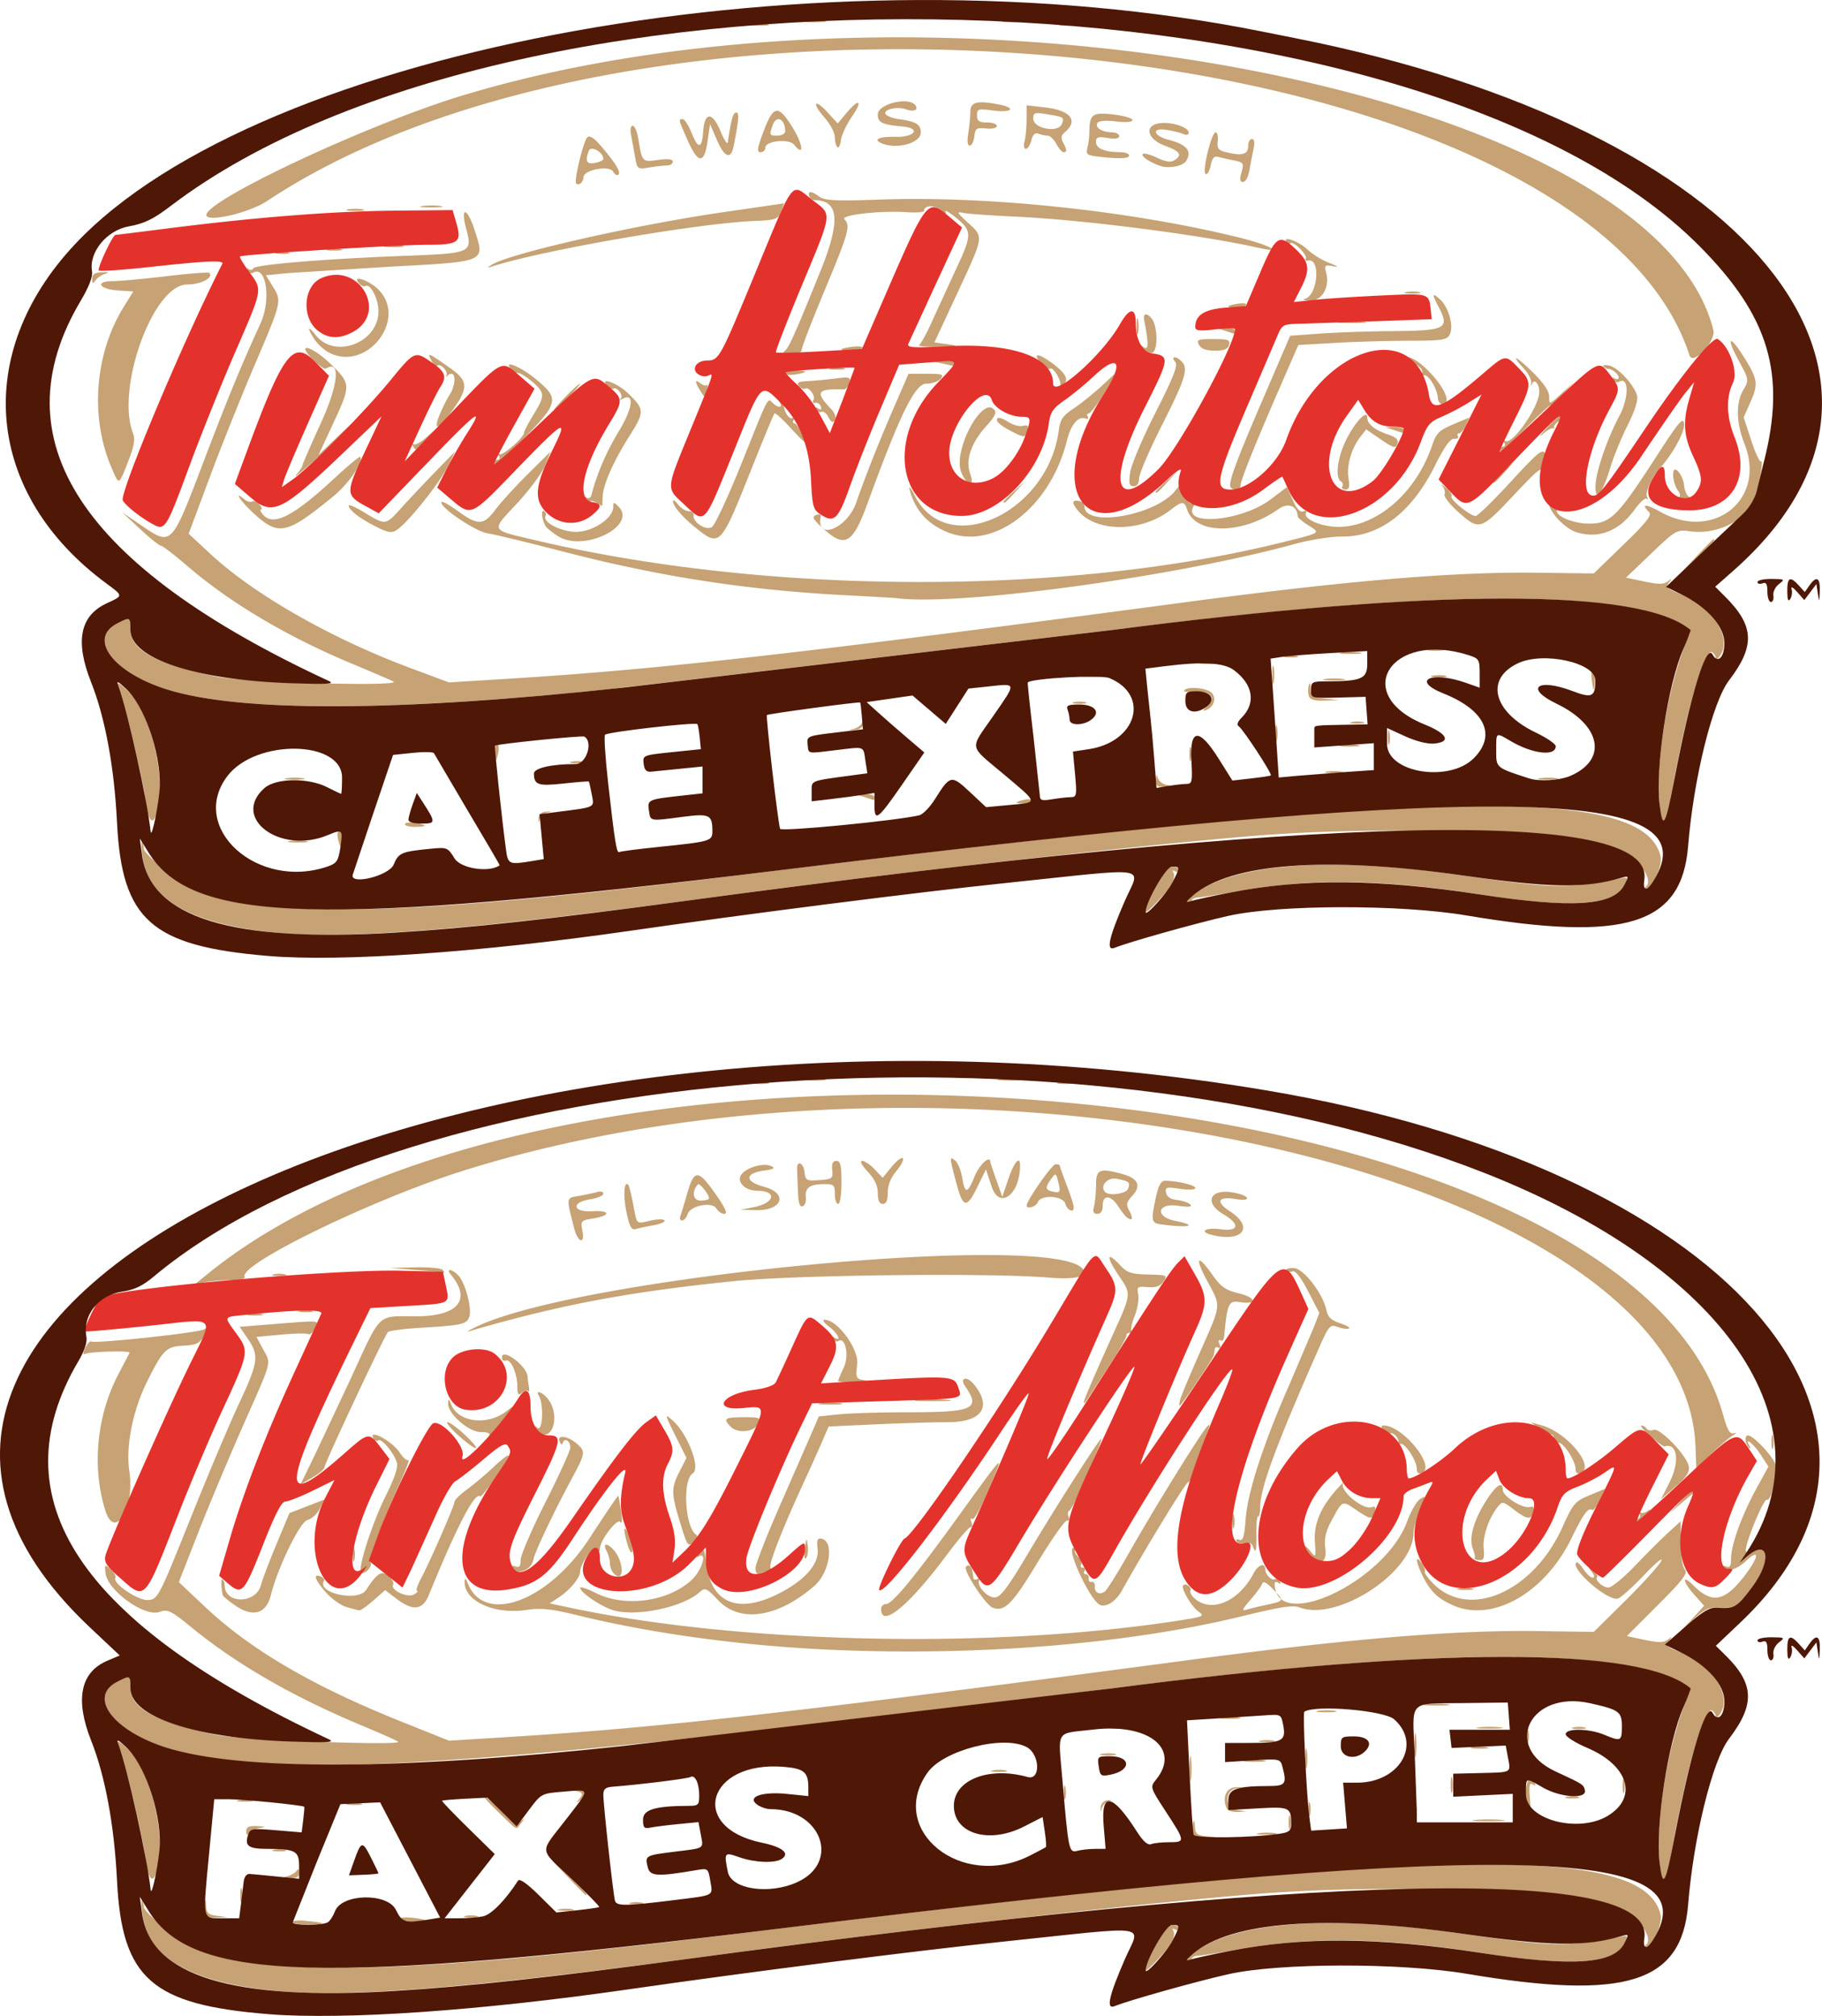 <svg xmlns="http://www.w3.org/2000/svg" width="550.95" height="609.55" xmlns:v="https://vecta.io/nano"><defs><filter id="A" color-interpolation-filters="sRGB"><feFlood flood-color="#000" flood-opacity=".498"/><feComposite in2="SourceGraphic" operator="in"/><feGaussianBlur stdDeviation="5"/><feOffset/><feComposite in="SourceGraphic"/></filter></defs><g transform="translate(-190.17 -56.309)" filter="url(#A)"><path d="M273.16 658.24c-25.626-2.596-38.351-10.059-39.948-23.429-.328-2.743-.337-4.436-.022-3.762s.522 1.48.46 1.791c-.264 1.309 8.617 8.781 13.196 11.102 21.005 10.644 63.466 9.855 167.77-3.12 208.81-25.975 272.25-27.284 277.66-5.73.722 2.876-2.225 9.421-4.431 9.84-.701.133-.879.036-.395-.217 3.547-1.855-2.263-9.725-8.723-11.815-16.22-5.248-71.082-7.112-110.61-3.758-38.45 3.263-112.24 11.618-160 18.118-73.925 10.06-112.81 13.224-134.95 10.982zm263.45-6.275c0-2.926 6.251-13.641 7.958-13.641 1.123 0 2.042.477 2.042 1.059s-.52.738-1.154.345c-.708-.437-.883-.275-.454.42.385.624.165 2.156-.49 3.404-1.133 2.162-7.902 9.367-7.902 8.412zm13.791-4.618c11.842-9.874 41.202-12.245 80.709-6.518 28.934 4.194 33.025 4.282 49.246 1.058 2.149-.427 2.184-.328.825 2.301-3.102 5.998-16.423 6.806-43.071 2.614-30.109-4.737-52.002-5.006-74.5-.915-5.225.95-10.288 1.759-11.25 1.797s-1.75.423-1.75.855-.562.771-1.25.752-.219-.893 1.041-1.943zm-271.79-9.822c0-.44 1.688-.639 3.75-.442 6.431.612 6.955 1.005 1.5 1.126-2.887.064-5.25-.244-5.25-.683zm32.643-.969c-.261-.423 1.287-.6 3.441-.395s3.916.551 3.916.768c0 .745-6.882.396-7.357-.373zm-59.259-1.673c-.304-.793-.342-2.255-.085-3.25.314-1.21.507-.92.585.878.097 2.251.643 2.752 3.366 3.09l3.25.403-3.281.16c-2.053.1-3.488-.38-3.835-1.282zm78.866.752c.962-.252 2.538-.252 3.5 0s.175.457-1.75.457-2.712-.206-1.75-.457zm28.512-2.018c1.244-.239 3.044-.23 4 .02s-.062.446-2.262.435-2.982-.216-1.738-.455zm-96.53-4.293c0-1.925.206-2.712.457-1.75s.252 2.538 0 3.5-.457.175-.457-1.75zm118.02 2.311c.962-.252 2.538-.252 3.5 0s.175.457-1.75.457-2.712-.206-1.75-.457zm-18.788-7.561l-4.962-5.25 5.25 4.962c4.878 4.611 5.709 5.538 4.962 5.538-.158 0-2.521-2.362-5.25-5.25zm330.19-2.441c-2.082-12.601 2.226-38.971 8.725-53.402.558-1.24-.621-2.193-5.32-4.302-21.633-9.708-77.052-8.761-169.56 2.899-195.53 24.645-257.15 28.299-288.06 17.081-14.549-5.281-20.764-14.78-12.474-19.067 3.958-2.047 4.035-2.01 4.035 1.893 0 6.106 7.9 10.401 26.029 14.15 7.233 1.496 56.186 3.334 54.924 2.063-.301-.303-4.978-2.395-10.392-4.649-21.161-8.807-38.135-18.554-52.061-29.893-6.337-5.16-7.258-5.606-9.723-4.707-4.48 1.634-15.735-6.48-16.314-11.762-.293-2.67-.231-2.712 1.593-1.062 1.044.944 1.679 2.071 1.412 2.503-1.021 1.653 6.941 7.025 9.976 6.732 2.859-.277 3.217-.968 12.562-24.285 5.29-13.2 11.954-28.987 14.807-35.082 5.896-12.594 6.162-14.52 2.709-19.602l-2.479-3.649 7.729-.617c17.639-1.407 16.17-1.513 14.989 1.078-.579 1.27-1.453 2.061-1.943 1.758s-4.223-.238-8.296.143l-7.405.694 1.942 3.623c2.534 4.728 3.034 2.78-5.89 22.951-4.307 9.736-10.464 24.421-13.682 32.634l-5.851 14.932 7.775 7.335c13.906 13.118 32.601 24.062 59.515 34.839l14.427 5.777 18.595-1.156c45.777-2.846 85.998-7.397 204.05-23.09 49.602-6.594 81.407-9.25 106.5-8.896l17 .24 9.602-9.495c5.281-5.222 10.142-10.602 10.803-11.956s-1.635.524-5.102 4.174-7.059 6.886-7.983 7.192c-2.937.973-14.475-9.005-12.591-10.89.275-.275 1.246.639 2.159 2.031s2.153 2.531 2.758 2.531c.695 0 .595-.643-.273-1.75-1.248-1.591-1.212-1.624.402-.357.976.766 1.542 1.625 1.259 1.908-.876.876 1.616 3.199 3.431 3.199.945 0 4.603-3.016 8.128-6.703s8.046-8.194 10.047-10.016l3.639-3.313v6.53c0 3.664.535 7.174 1.219 7.998 1.012 1.22-.368 3.055-8.144 10.831l-9.363 9.363 5.424 1.138c4.206.882 5.779.861 7.005-.095 1.366-1.065 1.41-1.014.324.379s-.687 1.835 3 3.277c10.298 4.028 16.521 13.821 12.183 19.171-.866 1.068-1.363 1.491-1.105.941s-.113-1.538-.825-2.195c-2.277-2.103-7.592 15.66-12.027 40.195-2.069 11.446-2.927 13.202-3.818 7.809zm-458.09-3.502c-.652-5.763-6.387-29.922-8.121-34.214-.599-1.482-.089-1.3 2.293.823 6.423 5.723 11.291 22.437 9.853 33.834-.999 7.914-3.105 7.683-4.024-.442zm42.942 5.461c1.1-.275 2.331-1.01 2.735-1.634.466-.72.74-.495.75.616.011 1.274-.733 1.718-2.735 1.634-2.108-.089-2.283-.233-.75-.616zm-4.25-7.958c.962-.252 2.538-.252 3.5 0s.175.457-1.75.457-2.712-.206-1.75-.457zm278.13-4.752c-.304-.793-.342-2.255-.085-3.25.313-1.209.507-.917.585.881.101 2.345.596 2.74 3.866 3.082l3.75.392-3.781.168c-2.492.111-3.97-.323-4.335-1.274zm-286.37-.808c-.012-1.338.749-1.718 3.235-1.614 2.752.115 2.867.207.75.601-1.375.256-2.831.982-3.235 1.614-.472.738-.74.523-.75-.601zm306.25.532c1.52-.23 3.77-.224 5 .014s-.014.425-2.764.418-3.756-.202-2.236-.432zm8.968-3.282c0-1.925.206-2.712.457-1.75s.252 2.538 0 3.5-.457.175-.457-1.75zm-238.91-3.022c-2.847-2.738-4.853-4.978-4.458-4.978s2.693 2.013 5.107 4.472c3.676 3.746 4.644 4.274 5.958 3.25 1.383-1.077 1.406-1.015.197.528-1.67 2.13-.706 2.593-6.803-3.272zm295.45 2.288c2.352-.211 5.952-.208 8 .007s.124.388-4.276.384-6.076-.179-3.724-.391zm-50.544-3.266c0-1.925.206-2.712.457-1.75s.252 2.538 0 3.5-.457.175-.457-1.75zm-62.83-.49c.06-1.216.876-2.069 2.098-2.193 1.439-.146 1.527-.062.311.301-.929.277-1.873 1.264-2.098 2.193-.289 1.189-.381 1.1-.311-.301zm37.988.063c-1.257-3.275.039-6.07 2.873-6.194 2.53-.112 2.551-.085.25.316-3.831.668-3.639 6.002.238 6.589l2.75.417-2.781.15c-1.6.086-3.014-.456-3.329-1.277zm91.277.761c-.367-.367-.667-2.617-.667-5 0-4.189 1.122-5.563 2.596-3.179.464.751.272.881-.552.372-.969-.599-1.179.303-.897 3.846.202 2.545.327 4.628.278 4.628s-.391-.3-.757-.667zm-356.91-2.041c1.244-.239 3.044-.23 4 .02s-.062.446-2.262.435-2.982-.216-1.738-.455zm-33-1c1.244-.239 3.044-.23 4 .02s-.062.446-2.262.435-2.982-.216-1.738-.455zm103.04-.459c1.104-1.412 1.028-1.738-.5-2.134-1.422-.369-1.327-.492.447-.584 2.693-.139 2.903 1.127.5 3.012-1.567 1.229-1.614 1.198-.447-.294zm146.43-1.833c0-1.925.206-2.712.457-1.75s.252 2.538 0 3.5-.457.175-.457-1.75zm152.02 1.311c.962-.252 2.538-.252 3.5 0s.175.457-1.75.457-2.712-.206-1.75-.457zm-34.998-3.811c.011-2.2.216-2.982.455-1.738s.23 3.044-.02 4-.446-.062-.435-2.262zm51.98.5c0-1.925.206-2.712.457-1.75s.252 2.538 0 3.5-.457.175-.457-1.75zm-130.92-5.5c.006-3.3.192-4.529.415-2.732s.218 4.497-.01 6-.41.032-.405-3.268zm-59.548.793c1.244-.239 3.044-.23 4 .02s-.062.446-2.262.435-2.982-.216-1.738-.455zm94.524-3.793c.008-2.75.202-3.756.432-2.236s.224 3.77-.014 5-.425-.014-.418-2.764zm-18.036.784c1.513-.229 3.987-.229 5.5 0s.275.417-2.75.417-4.263-.187-2.75-.417zm51.06-4.784c.006-3.3.192-4.529.415-2.732s.218 4.497-.01 6-.41.032-.405-3.268zm-94.548 2.793c1.244-.239 3.044-.23 4 .02s-.062.446-2.262.435-2.982-.216-1.738-.455zm111.99-1.999c1.237-.238 3.263-.238 4.5 0s.225.433-2.25.433-3.487-.195-2.25-.433zm16.482-3.294c0-1.925.206-2.712.457-1.75s.252 2.538 0 3.5-.457.175-.457-1.75zm-80.47 1.293c1.244-.239 3.044-.23 4 .02s-.062.446-2.262.435-2.982-.216-1.738-.455zm-45.012-3.999c1.237-.238 3.263-.238 4.5 0s.225.433-2.25.433-3.487-.195-2.25-.433zm111-.018c1.788-.222 4.712-.222 6.5 0s.325.403-3.25.403-5.038-.182-3.25-.403zm28.5.034c.962-.252 2.538-.252 3.5 0s.175.457-1.75.457-2.712-.206-1.75-.457zm-105.99-3.028c1.52-.23 3.77-.224 5 .014s-.014.425-2.764.418-3.756-.202-2.236-.432zm29-2c1.52-.23 3.77-.224 5 .014s-.014.425-2.764.418-3.756-.202-2.236-.432zm32.486-2.006c1.788-.222 4.712-.222 6.5 0s.325.403-3.25.403-5.038-.182-3.25-.403zm-178.25-16.389c-27.55-1.134-55.061-4.816-78.158-10.462-8.173-1.998-11.202-2.322-15.5-1.659-9.794 1.511-19.002-2.703-18.779-8.594.044-1.169.341-.982.984.621 5.063 12.616 24.428 5.356 36.868-13.822 4.629-7.136 8.504-12.861 8.611-12.723s.489 2.276.848 4.751c.375 2.58.29 3.947-.198 3.205-.899-1.367-6.161 5.452-6.192 8.024-.012.986-.204.974-.856-.055-.861-1.358-5.102 4.516-5.151 7.134-.033 1.774-3.162 5.518-6.372 7.623l-2.829 1.856 5.258 1.128c52.093 11.172 129.51 12.819 185.74 3.951 6.702-1.057 7.113-1.258 5.244-2.567-2.2-1.541-5.479-7.169-4.656-7.992.766-.766 2.746.713 2.18 1.629-.271.438.284 1.492 1.234 2.341 5.069 4.532 13.373 1.005 17.871-7.59 1.38-2.637 3.493-3.335 3.515-1.161.016 1.512 1.972 3.511 2.884 2.948.45-.278 1.143.022 1.541.666.452.731.29.903-.431.457-.635-.392-1.154-.334-1.154.13 0 15.236 33.397-.395 40.095-18.767 1.114-3.054 2.878-6.086 3.921-6.737 1.843-1.151 1.841-1.055-.06 3.38-1.076 2.51-1.956 5.582-1.956 6.826 0 11.898-22.967 26.957-34.452 22.59-1.997-.759-5.809-.188-16.815 2.519-34.142 8.398-79.039 12.169-123.23 10.351zm129-13.433c6.572-1.403 6.48-1.267 3.221-4.732-2.093-2.225-3.173-2.806-3.491-1.875-.253.741-1.86 2.941-3.571 4.889-2.505 2.853-2.726 3.427-1.134 2.951 1.087-.325 3.326-.88 4.976-1.232zm-345.03 1.295l-5.969-6.25 6.25 5.969c5.806 5.544 6.708 6.531 5.969 6.531-.155 0-2.967-2.812-6.25-6.25zm475.22 2.25l3.185-3.5-2.935-3.266c-3.66-4.073-3.894-6.466-.279-2.85 5.551 5.551 9.357 4.89 15.205-2.641 4.632-5.965 5.008-8.848.617-4.722-2.747 2.581-6.031 3.511-6.98 1.977-.341-.551.072-.716.95-.379 1.187.455 1.552-.099 1.552-2.355 0-4.117 3.234-13.078 7.605-21.07l3.697-6.76-2.401-3.704c-2.165-3.34-5.037-5.498-3.3-2.479.396.688.334.899-.137.471-1.232-1.121-1.46-3.721-.327-3.721 1.58 0 7.543 6.322 8.32 8.82.769 2.473-1.375 11.349-2.563 10.615-.99-.612-7.113 14.402-6.366 15.611.336.543 1.033.726 1.55.406 5.633-3.482 5.834 2.945.324 10.36-4.574 6.156-5.302 6.575-10.764 6.207-2.022-.136-3.931.787-6.5 3.144l-3.638 3.337zm-440.95-3.536c-2.053-1.395-3.79-2.857-3.86-3.25-.508-2.841-.502-5.176.013-4.662.338.338.615 1.122.615 1.742 0 5.803 9.534 5.702 10.99-.117.368-1.472 2.45-6.951 4.627-12.176l3.957-9.5 10.574-4.102-1.397 2.8c-.768 1.54-2.449 3.064-3.736 3.387-2.256.566-8.957 14.324-11.05 22.688-1.418 5.665-5.365 6.838-10.733 3.191zm114.27 1.396c-3.658-1.076-10-5.373-10-6.775 0-.447 2.101.251 4.67 1.551 8.814 4.462 22.005 2.657 29.081-3.98 3.155-2.96 4.79-8.699 2-7.023-.719.432-.612-.035.25-1.098 1.391-1.715 1.545-1.486 2.119 3.129 1.492 12 9.426 15.403 21.659 9.29 8.13-4.063 12.544-9.071 12.012-13.629-.31-2.658-.059-3.331 1.157-3.1 3.962.752 2.541 10.197-2.149 14.277-11.002 9.571-22.439 11.304-29.011 4.396-3.593-3.777-4.04-3.979-5.632-2.538-5.093 4.609-19.142 7.564-26.156 5.501zm81-.36c0-.825.659-1.5 1.464-1.5 1.931 0 8.762-8.308 22.516-27.384 11.45-15.88 12.674-17.359 11.062-13.366-4.142 10.257-6.841 15.63-7.536 14.998-.453-.412-.544.034-.201.99s.252 1.631-.202 1.5-3.648 3.558-7.097 8.197c-11.511 15.482-20.005 22.516-20.005 16.565zm-161.65-.592c-1.732-.502-4.544-2.502-6.25-4.445-3.35-3.815-3.991-5.742-1.607-4.827.822.315 1.282.916 1.024 1.335-2.294 3.711 10.314 6.461 12.728 2.776 3.425-5.227 4.769-6.044 6.849-4.161 1.022.925 1.629 2.051 1.349 2.504-.99 1.602 4.298 4.157 6.252 3.02.992-.577 1.438-1.063.99-1.08s.085-1.718 1.184-3.78c2.781-5.219 10.13-22.05 10.13-23.2 0-.521 1.688-2.18 3.75-3.687s5.653-4.539 7.979-6.738 4.377-3.803 4.557-3.562c.463.618-7.986 12.904-8.512 12.378-1.556-1.556-6.921 8.731-15.543 29.81-1.887 4.614-4.789 4.951-9.788 1.138l-3.424-2.612-3.544 3.112c-1.949 1.711-3.866 3.071-4.259 3.021s-2.132-.501-3.864-1.002zm195.42.198c-2.117-.757-8.912-11.063-8.129-12.33.309-.5.854-.617 1.212-.26.615.615.724.992 1.025 3.542.069.582.645.738 1.279.345.648-.4.885-.278.542.278-.992 1.606 2.229 5.318 4.611 5.313 1.749-.003 3.793-2.689 10.085-13.25 8.501-14.268 21.587-34.746 22.204-34.746.208 0-.771 2.587-2.176 5.75l-4.694 10.75c-1.176 2.75-2.471 5.142-2.876 5.315s-.483.979-.171 1.791.087 1.345-.5 1.185-4.579 5.517-8.873 12.616c-7.647 12.643-9.957 14.981-13.539 13.699zm139.26-.689c-4.57-1.982-6.838-4.123-9.136-8.627-2.216-4.342-2.522-7.031-.482-4.242.776 1.062 1.223 2.235.993 2.607s.953 2.049 2.63 3.725c10.895 10.895 30.196 2.4 39-17.164 3.197-7.104 3.775-7.786 8.15-9.604l4.709-1.957-1.612 3.38c-.886 1.859-1.896 3.204-2.245 2.989-1.26-.779-2.645 1.114-6.311 8.621-8.067 16.525-23.773 25.444-35.697 20.272zm-106.75-.125c-2.929-1.052-10.549-17.291-8.113-17.291.642 0 .888.279.548.619s.039 1.277.843 2.081 1.206 1.875.893 2.381-.065.919.55.919.84.45.5 1-.141 1 .441 1 .947.563.809 1.25.26 1.155.882 1.039 1.073.511 1 1.392c-.152 1.843 1.351 2.625 2.986 1.552.615-.404 3.917-5.684 7.338-11.734 6.788-12.005 20.111-33.642 23.12-37.548 1.632-2.118 1.564-1.565-.492 4.048-2.919 7.969-3.54 9.855-3.49 10.602.022.319-.626 1.102-1.439 1.74-1.221.957-13.426 20.982-19.808 32.501-1.79 3.23-4.621 5.148-6.567 4.449zm108.48-4.999c1.244-.239 3.044-.23 4 .02s-.062.446-2.262.435-2.982-.216-1.738-.455zm-255.56-4.493c-.66-.66-1.2-2.04-1.2-3.066s-.466-2.736-1.035-3.8c-1.291-2.412.204-2.535 2.243-.184 3.101 3.576 3.094 10.152-.008 7.05zm-76.456-.389c-1.087-1.087 3.367-14.94 7.409-23.043 2.691-5.394 3.839-8.817 3.411-10.168-.931-2.935-4.576-7.311-5.574-6.693-.468.289-1.095.131-1.394-.353-2.192-3.547 5.523.467 7.857 4.087.972 1.508 2.144 2.508 2.605 2.223s-.879 3.206-2.979 7.759c-4.748 10.295-8.928 21.919-8.406 23.377.451 1.26-2.065 3.675-2.929 2.811zm119.26-1.293c0-1.153 3.415-9.864 7.589-19.357l9.577-21.876 1.988-4.616 6.069-.634c3.338-.349 12.941-.634 21.341-.634 19.311 0 21.59-1.05 16.878-7.777-1.857-2.651.401-3.321 2.533-.751 5.705 6.874 2.558 11.527-7.798 11.532-4.223.002-14.065.296-21.871.653l-14.193.649-2.005 4.66c-1.103 2.563-3.632 8.183-5.621 12.489-6.391 13.835-10.581 24.588-9.968 25.58.328.531.157.966-.381.966s-1.689.273-2.559.607c-1.132.435-1.582.011-1.582-1.489zm-73.493-.106c-.35-.567.051-.735.941-.393 1.156.444 1.552-.064 1.552-1.993 0-1.424 3.375-9.268 7.5-17.431s7.5-15.57 7.5-16.459c0-2.012-1.686-3.177-2.231-1.542-.26.779-.623.629-1.028-.425-.813-2.12 2.728-1.558 5.396.856 2.5 2.262 2.405 2.854-1.654 10.376-5.411 10.025-11.256 22.346-11.638 24.53-.558 3.19-4.859 4.874-6.337 2.481zm-48.275-4.011c0-1.925.206-2.712.457-1.75s.252 2.538 0 3.5-.457.175-.457-1.75zm136.69-1.751c.478-3.451.548-3.521.877-.877.197 1.58-.037 3.267-.519 3.749-.503.503-.656-.722-.358-2.872zm152.73 1.922c-.91-1.006-1.655-2.181-1.655-2.611s.788.191 1.75 1.38c1.716 2.12 1.743 2.066 1.412-2.757-.367-5.352 1.617-10.194 6.428-15.683 1.446-1.65 2.395-2.545 2.108-1.989-1.137 2.206 6.082 8.171 8.681 7.174.981-.377 1.245.035.891 1.39-.654 2.5-1.241 2.434-5.778-.645-4.178-2.836-3.982-2.938-7.639 3.993-1.467 2.781-1.92 5.037-1.557 7.75.587 4.373-1.629 5.327-4.641 1.998zm49.824 1.016c.216-.216-.034-1.516-.555-2.888-1.249-3.286.201-8.528 4.029-14.565 3.012-4.75 5.047-6.048 5.047-3.22 0 1.906 5.952 5.67 8.123 5.137 1.172-.288 1.487.122 1.133 1.475-.658 2.516-1.928 2.362-5.978-.728-3.282-2.503-3.465-2.532-4.861-.75-2.751 3.51-4.553 8.861-4.217 12.522.273 2.977.011 3.646-1.389 3.54-.949-.072-1.549-.307-1.333-.523zm-256.31-4.631c-.613-2.169-.962-4.096-.776-4.282.661-.661 2.8 5.646 2.349 6.925-.253.715-.961-.474-1.573-2.643zm189.18.914c-.358-.934-1.287-1.308-2.385-.959-.989.314-2.084.107-2.433-.459-.365-.591-.034-.798.778-.487 1.106.424 1.522-.939 1.913-6.261.6-8.168 5.397-22.907 13.282-40.804l7.361-17.271 1.633-4.272-3.387-6.533c-2.189-4.223-3.858-6.352-4.718-6.022-.732.281-1.555.148-1.829-.296s.718-.762 2.205-.706c2.979.111 8.809 7.661 9.893 12.812.424 2.014 1.505 3.02 4.203 3.913 1.998.661 3.144 1.367 2.547 1.567s-2.15-.029-3.452-.51c-2.217-.82-2.578-.395-5.718 6.721-12.844 29.11-17.585 41.965-17.623 47.782-.011 1.752-.289 3.02-.616 2.817s-.57 2.077-.538 5.065c.06 5.7-.148 6.426-1.116 3.903zm-173.1-6.968c-2.768-9.034-2.785-10.532-.18-15.639l2.07-4.057-2.82-5.64c-3.869-7.738-3.916-7.935-1.358-5.665 4.581 4.065 8.533 14.458 6.075 15.977-3.2 1.978-2.349 16.437 1.096 18.596.503.316.117 1.293-.859 2.173-1.67 1.505-1.905 1.17-4.024-5.744zm166.98-.502c0-1.925.206-2.712.457-1.75s.252 2.538 0 3.5-.457.175-.457-1.75zm-340.81-3.25c-4.124-13.085-2.656-28.618 3.891-41.17l3.429-6.58c.365-.708-12.393-.335-13.578.398-.538.333-.466-.482.162-1.811s1.462-2.217 1.856-1.974c1.125.695 32.122-2.621 34.002-3.638 1.567-.847 1.573-.715.084 1.878-1.345 2.344-2.334 2.825-6.185 3.013-5.275.257-6.247 1.215-11.075 10.916-4.314 8.668-6.481 19.639-5.339 27.023 1.714 11.073-4.365 21.09-7.248 11.944zm463.33 2.586c.691-.279.956-1.03.59-1.671s-.298-.831.152-.423 1.535.19 2.41-.483c.975-.75.854-.359-.313 1.009-1.048 1.228-2.398 2.197-3 2.154-.626-.045-.557-.296.161-.585zm13.175-5.573c1.887-2.053 3.65-3.515 3.917-3.248s.295.598.063.735-1.994 1.599-3.917 3.248l-3.495 2.998 3.432-3.733zm-3.525-5.579c3.173-6.261 2.379-12.049-1.49-10.863-.321.098-2.249-1.284-4.285-3.071s-3.262-3.25-2.726-3.25 1.242.43 1.567.956 1.278.693 2.118.37c1.882-.722 9.983 7.668 10.62 10.998.334 1.746-.613 3.205-3.98 6.134l-4.418 3.843zm-409.75-8.031l10.8-22.97c9.585-20.829 7.875-19.18 19.912-19.199 12.747-.019 16.869-4.974 10.511-12.634-1.675-2.018.552-1.644 2.376.399 2.042 2.288 4.021 9.815 3.233 12.297-.738 2.327-2.132 2.654-14.439 3.393-5.199.312-9.783.903-10.185 1.314-1.057 1.079-19.104 39.542-19.154 40.82-.023.591-1.667 2.009-3.654 3.153l-3.613 2.079zm333.34 4.066c-.006-2.707-3.876-8.411-5.166-7.614-.656.405-.866.262-.496-.337.68-1.1-1.652-3.617-2.534-2.735-.284.284-1.085-.17-1.78-1.009-.923-1.113-.948-1.524-.093-1.524 5.865 0 16.052 12.643 11.573 14.362-.974.374-1.501-.027-1.504-1.143zm48 0c-.005-2.497-3.763-8.271-5.189-7.973-.669.14-1.258-.421-1.308-1.246s-.531-1.421-1.07-1.325-2.093-.681-3.455-1.728l-2.476-1.902 3.246.907c7.733 2.16 16.323 12.657 11.784 14.399-1.007.386-1.531-.001-1.534-1.132zm36.267-6.762c-3.045-82.892-219.12-131.42-372.26-83.605-27.383 8.55-68.694 28.599-66.441 32.245.307.497-1.437.904-3.875.904s-5.953.289-7.809.642l-3.375.642 4-3.234c112.17-90.676 429.21-61.172 458.07 42.628 1.327 4.773 2.071 6.042 3.32 5.662.908-.277.738.034-.39.712-1.1.662-4.025 3.147-6.5 5.524l-4.5 4.321zm22.969-1.456c0-1.925.206-2.712.457-1.75s.252 2.538 0 3.5-.457.175-.457-1.75zm-397.11-2.041c-2.408-2.177-3.853-3.959-3.211-3.959s3.062 1.789 5.379 3.975c5.477 5.17 3.553 5.156-2.167-.016zm9.291.291c.5-.885-.216-1.25-2.453-1.25-3.635 0-10.001-5.565-9.896-8.65.054-1.567.199-1.514.948.348 2.175 5.401 10.989 6.424 16.747 1.943 2.543-1.979 2.494-1.808-.687 2.363-3.842 5.04-5.766 7.206-4.66 5.246zm14.28-2.217c-1.015-1.306-.958-1.35.389-.3 1.61 1.255 1.949-7.256.39-9.779-1.242-2.01 1.494-.842 2.972 1.269 3.983 5.687.388 14.131-3.751 8.81zm58.837-.647c-2.445-2.445-1.858-2.886 3.836-2.886 5.002 0 5.303.135 4.451 2-1.134 2.484-6.153 3.021-8.287.886zm27.239-7.111c1.797-.223 4.497-.218 6 .01s.032.41-3.268.405-4.529-.192-2.732-.415zm79.674-.875c.328-1.155 3.513-8.555 7.077-16.444 7.605-16.835 7.37-15.151 3.038-21.729-3.657-5.553-3.241-6.956.777-2.622 2.043 2.204 3.339 2.627 8.41 2.75 5.755.139 5.94.224 4.624 2.12-.996 1.434-2.295 1.895-4.744 1.684-3.13-.27-3.337-.107-2.884 2.262.268 1.404-.214 4.307-1.073 6.452s-1.285 4.176-.947 4.514.088.613-.553.613-1.073.337-.959.75-1.983 4.125-4.66 8.25l-6.785 10.5c-1.286 2.012-1.721 2.309-1.32.9zm29.126-.65c.387-1.238 3.117-7.717 6.067-14.398 6.316-14.304 6.213-13.192 1.95-21.102-3.899-7.234-2.981-8.288 1.582-1.815 2.586 3.668 3.965 4.637 7.977 5.599 5.348 1.283 5.641 3.517.349 2.658-3.41-.553-3.846.405-4.769 10.484-.084.922-.584 1.411-1.109 1.086-.55-.34-.676.138-.297 1.125.391 1.019.257 1.468-.33 1.105-.544-.336-1.045-.134-1.114.448a25.93 25.93 0 0 1-.281 1.809c-.224 1.076-9.804 15.25-10.308 15.25-.231 0-.104-1.012.283-2.25zm-79.288.514c2.629-.207 6.679-.204 9 .006s.17.379-4.78.376-6.849-.175-4.22-.381zm-121.28-4.094c0-3.919-2.008-8.38-3.511-7.803-.635.244-1.155-.189-1.155-.961 0-3.028 7.561 2.604 7.743 5.768.042.73.233 2.156.425 3.169s.086 1.579-.235 1.259-1.187-.082-1.925.531c-1.073.891-1.342.498-1.342-1.962zm97-1.636c0-.256.753-2.044 1.673-3.974 1.729-3.625.573-9.448-1.608-8.101-.51.315-1.252.046-1.65-.598-.452-.731-.29-.903.431-.457 2.397 1.482 1.035-1.327-1.596-3.289-1.512-1.128-2.128-2.066-1.368-2.083 3.847-.088 10.397 8.806 9.878 13.413-.472 4.187-.348 4.471 2.12 4.851 1.442.222.259.472-2.629.554s-5.25-.06-5.25-.316zm-109-16.581c32.068-14.969 171.89-28.4 182.73-17.553 2.456 2.456-1.569 3.603-10.101 2.877-17.337-1.475-76.704-.804-95.133 1.075-32.14 3.278-52.533 7.135-80.108 15.152-1.04.302.133-.395 2.608-1.551zm-69.238-3.661c1.244-.239 3.044-.23 4 .02s-.062.446-2.262.435-2.982-.216-1.738-.455zm15.488-.982c.962-.252 2.538-.252 3.5 0s.175.457-1.75.457-2.712-.206-1.75-.457zm-8-11c.962-.252 2.538-.252 3.5 0s.175.457-1.75.457-2.712-.206-1.75-.457zm43.25-1.311l-8-.633 7.691-.183c4.259-.102 7.967.263 8.309.817s.479.917.309.817-3.909-.468-8.309-.817zm47.639-12.75c-2.385-9.53-2.478-8.967 1.62-9.694 2.058-.365 4.529-.894 5.491-1.177s1.75-.039 1.75.541-1.821 1.347-4.047 1.703c-5.859.937-5.153 3.989.835 3.608 5.341-.34 5.524 1.303.239 2.148-3.786.605-3.945.776-3.375 3.628.886 4.43-1.386 3.745-2.513-.758zm192.61 2.061c-3.676-.961-1.544-2.244 2.75-1.656 5.703.782 6.198-1.456 1-4.523-6.071-3.582-4.004-7.88 3.145-6.539 4.977.934 5.532 2.781.584 1.945-5.382-.909-6.215.802-1.789 3.677 7.558 4.91 3.814 9.578-5.69 7.095zm-176.75-6.83c-1.036-4.989-.748-9.567.52-8.298.258.258.926 2.876 1.483 5.817 1.232 6.496.781 6.064 5.283 5.049 2.05-.462 3.946-.487 4.213-.054s-1.198 1.085-3.255 1.449-4.493.883-5.412 1.152c-1.336.391-1.903-.634-2.834-5.114zm162.25 3.796c-3.625-.45-3.741-.889-2.167-8.227.777-3.622 1.554-5.046 2.75-5.038 3.758.025 9.167 1.312 9.167 2.181 0 .539-1.934.64-4.598.241-4.147-.622-4.563-.505-4.241 1.189.236 1.24 1.372 1.989 3.348 2.205 1.645.18 3.441.795 3.991 1.367.69.718-.496.826-3.829.35-6.145-.878-6.947 3.318-.87 4.553 7.081 1.44 4.76 2.211-3.551 1.18zm-145.99-2.527c.259-.687 1.22-3.837 2.135-7 2.101-7.26 3.283-7.225 8.527.25 2.926 4.172 3.747 6 2.695 6-.833 0-1.911-.71-2.397-1.577-1.24-2.217-7.921-.933-8.75 1.682-.331 1.042-1.069 1.895-1.641 1.895s-.828-.562-.568-1.25zm8.711-5.5c-.047-1.115-2.886-4.672-3.334-4.177-2.012 2.225-1.574 4.927.798 4.927 1.412 0 2.553-.337 2.536-.75zm126.48 5.946c-.547-.383-1.782-1.933-2.744-3.446-2.215-3.481-4.704-3.613-4.704-.25 0 1.636-.559 2.5-1.617 2.5-1.188 0-1.457-.596-1.014-2.25.332-1.238.609-4.163.617-6.5.015-4.767 1.087-5.19 8.164-3.225 4.587 1.274 5.571 3.578 2.792 6.536-1.771 1.885-1.925 2.604-.947 4.43 1.266 2.365 1.031 3.309-.547 2.204zm.207-8.739c.752-1.96.379-2.3-3.336-3.043-2.899-.58-5.357 2.214-3.544 4.028 1.218 1.218 6.314.488 6.88-.985zm-113.35 5.577c6.598-1.277 7.438-4.972 1.14-5.019-3.493-.026-6.131-2.589-4.837-4.699 1.372-2.237 6.671-3.848 9.09-2.763 1.401.629.912.938-2.184 1.379-5.77.821-5.791 3.31-.041 4.848 7.539 2.016 5.736 7.311-2.418 7.105l-4.55-.115 3.801-.736zm94.409-1.034c-.654-2.502-7.425-2.907-8.349-.5-.522 1.36-3.362 2.2-3.362.995 0-1.512 7.689-12.495 8.747-12.495.689 0 1.253.171 1.253.381s1.121 3.36 2.491 7c1.91 5.074 2.17 6.619 1.117 6.619-.756 0-1.61-.9-1.898-2zm-2.172-6.702c-.674-2.686-.757-2.719-2.12-.855-1.858 2.541-1.789 3.329.331 3.8 2.416.537 2.591.25 1.789-2.945zm-78.705 2.786l-.25-6.583c-.154-2.774 1.913-2.031 2.238.804.302 2.631.579 2.785 4.5 2.5 3.9-.284 4.159-.487 3.89-3.054-.202-1.933.169-2.75 1.25-2.75 1.226 0 1.538 1.318 1.538 6.5 0 3.667-.436 6.5-1 6.5-.55 0-1-1.35-1-3 0-2.721-.302-2.999-3.25-2.985-4.298.02-5.848 1.128-5.52 3.946.148 1.275-.293 2.518-.98 2.762-.882.313-1.299-1.055-1.417-4.64zm24.162.667c-.003-2.24-.951-4.26-3.051-6.5-1.828-1.95-2.496-3.25-1.67-3.25.757 0 2.458 1.151 3.779 2.558l2.403 2.558 2.695-3.301c1.482-1.816 3.01-2.986 3.396-2.6s-.48 2.105-1.923 3.82c-1.714 2.037-2.624 4.306-2.624 6.542 0 2.376-.459 3.423-1.5 3.423-1.025 0-1.502-1.03-1.505-3.25zm23.714-3.164c-2.072-7.775-2.088-8.145-.287-6.651.782.649 1.722 2.954 2.088 5.122.856 5.066 1.568 4.962 3.839-.561 1.403-3.411 4.651-6.35 4.651-4.208 0 .159.816 2.606 1.814 5.439l1.814 5.15 1.849-5.439c1.731-5.093 3.524-7.165 3.524-4.072 0 8.83-6.223 13.488-8.572 6.416l-1.733-5.217-2.554 5.217c-3.316 6.772-4.36 6.578-6.432-1.197zm-60.947-30.293c1.244-.239 3.044-.23 4 .02s-.062.446-2.262.435-2.982-.216-1.738-.455zm92 0c1.244-.239 3.044-.23 4 .02s-.062.446-2.262.435-2.982-.216-1.738-.455zm-76.512-1.009c1.512-.229 3.988-.229 5.5 0s.275.417-2.75.417-4.262-.187-2.75-.417zm58.5-.007c1.788-.222 4.712-.222 6.5 0s.325.403-3.25.403-5.038-.182-3.25-.403zm-30.022-.998c1.775-.221 4.925-.225 7-.008s.622.397-3.228.402-5.548-.173-3.772-.394zm-189.73-43.367c-25.451-2.813-37.818-10.165-39.402-23.425-.328-2.743-.337-4.436-.022-3.762s.522 1.48.46 1.791c-.264 1.31 8.617 8.781 13.196 11.102 21.005 10.644 63.466 9.854 167.77-3.12 208.74-25.966 272.25-27.277 277.66-5.73.722 2.876-2.225 9.421-4.431 9.84-.701.133-.879.036-.395-.217 3.547-1.855-2.263-9.725-8.723-11.815-16.22-5.248-71.082-7.113-110.61-3.758-38.45 3.263-112.24 11.618-160 18.118-74.239 10.103-114.15 13.336-135.5 10.977zm264-6.27c0-2.925 6.251-13.641 7.958-13.641 1.123 0 2.042.477 2.042 1.059s-.52.738-1.154.345c-.708-.437-.883-.275-.454.42.385.624.165 2.156-.49 3.404-1.133 2.162-7.902 9.367-7.902 8.412zm13.791-4.618c11.842-9.874 41.202-12.245 80.709-6.518 28.934 4.194 33.025 4.282 49.246 1.058 2.149-.427 2.184-.328.825 2.301-3.102 5.998-16.423 6.806-43.071 2.614-30.109-4.737-52.002-5.006-74.5-.915-5.225.95-10.288 1.759-11.25 1.796s-1.75.423-1.75.855-.562.771-1.25.752-.219-.893 1.041-1.943zm-258.04-17.523c-.263-1.375-.09-2.5.383-2.5s.861 1.125.861 2.5-.173 2.5-.383 2.5-.598-1.125-.861-2.5zm-14.492.782c1.52-.23 3.77-.224 5 .014s-.014.425-2.764.418-3.756-.202-2.236-.432zm34.736-5.109c0-.455 1.35-.629 3-.387s3 .614 3 .827-1.35.387-3 .387-3-.372-3-.827zm40.402-1.673c.066-1.339.846-2.044 2.364-2.133 1.761-.103 1.83-.034.311.311-1.075.245-2.138 1.204-2.364 2.133-.286 1.178-.38 1.084-.311-.311zm339.25-2.19c-2.082-12.601 2.226-38.971 8.725-53.402.558-1.239-.621-2.193-5.32-4.302-21.633-9.708-77.048-8.761-169.56 2.899l-152.5 17.924c-68.506 7.054-114.6 6.767-135.56-.843-14.549-5.281-20.764-14.78-12.474-19.067 3.958-2.047 4.035-2.011 4.035 1.893 0 6.106 7.9 10.401 26.029 14.15 8.655 1.79 56.917 3.093 53.471 1.444-1.1-.527-6.95-3.029-13-5.561-19.248-8.056-36.475-18.302-49.232-29.282-3.937-3.389-7.548-6.161-8.023-6.161s-3.312-2.276-6.304-5.057l-5.44-5.057 6.195 4.216c8.724 5.936 8.745 5.914 18.266-19.112 7.395-19.439 11.385-29.135 17.394-42.268 3.279-7.166 1.686-17.718-2.302-15.254-.504.311-1.241.039-1.639-.605-.431-.698-.292-.904.345-.51.588.363 1.22.257 1.404-.237.415-1.11 21.447-2.859 45.172-3.756 20.99-.794 21.141-.86 19.152-8.402-1.787-6.774.384-6.26 2.598.615 3.135 9.739 3.773 9.463-25.493 11.029l-30.861 1.947-6.768.658 2.018 3.265c2.832 4.583 2.839 4.551-5.365 23.751-4.06 9.503-10.222 24.895-13.692 34.205l-6.31 16.927 6.635 6.163c13.187 12.25 36.689 25.633 60.674 34.55l11.424 4.247 18.598-1.156c45.442-2.825 87.649-7.6 204.05-23.088 49.371-6.569 81.288-9.243 106.5-8.923l17 .215 8.961-8.671c7.015-6.788 8.698-8.934 7.75-9.882-2.537-2.537-1.035-2.572 3.423-.08 16.18 9.043 32.088-3.777 25.459-20.518-2.552-6.446-2.678-12.411-.343-16.381 1.727-2.938 1.708-3.055-1.473-8.904-3.846-7.072-2.747-7.927 1.512-1.177 4.284 6.79 4.52 8.297 2.143 13.673l-2.1 4.748 2.252 6.87c1.239 3.779 2.563 6.678 2.943 6.443 1.078-.666-1.03 9.623-2.59 12.639-3.037 5.873-11.198 9.546-18.865 8.489-3.955-.545-4.288-.353-11.704 6.731l-7.633 7.292 5.552 1.164c4.333.909 5.899.894 7.133-.068 1.366-1.065 1.41-1.013.324.379s-.687 1.834 3 3.277c10.298 4.028 16.521 13.821 12.183 19.171-.866 1.068-1.363 1.491-1.105.941s-.113-1.538-.825-2.195c-2.277-2.103-7.592 15.66-12.027 40.195-2.069 11.446-2.927 13.202-3.818 7.81zm-458.09-3.502c-.652-5.762-6.387-29.922-8.121-34.214-.599-1.483-.089-1.3 2.293.823 6.423 5.723 11.291 22.437 9.853 33.834-.999 7.914-3.105 7.683-4.024-.442zm263.44.809c0-.211 1.125-.598 2.5-.861s2.5-.09 2.5.383-1.125.861-2.5.861-2.5-.173-2.5-.383zm-46-1.617l-2.5-.801 2.75-.1c1.512-.055 2.75.35 2.75.9s-.113.955-.25.9-1.375-.46-2.75-.9zm88.116-5.25c.082-1.594.246-1.758.561-.561.245.929 1.43 1.88 2.634 2.114 1.802.35 1.702.449-.561.562-2.256.112-2.729-.268-2.634-2.114zm-262.85-.468c1.52-.23 3.77-.224 5 .014s-.014.425-2.764.418-3.756-.202-2.236-.432zm379 0c1.52-.23 3.77-.224 5 .014s-.014.425-2.764.418-3.756-.202-2.236-.432zm-64.514-1.988c1.237-.238 3.263-.238 4.5 0s.225.433-2.25.433-3.487-.195-2.25-.433zm-228.5-2.984c.962-.252 2.538-.252 3.5 0s.175.457-1.75.457-2.712-.206-1.75-.457zm186.98-2.311c0-1.925.206-2.712.457-1.75s.252 2.538 0 3.5-.457.175-.457-1.75zm-210.23-.5c0-1.375.388-2.5.861-2.5s.646 1.125.383 2.5-.65 2.5-.861 2.5-.383-1.125-.383-2.5zm256.26-2.218c1.52-.23 3.77-.224 5 .014s-.014.425-2.764.418-3.756-.202-2.236-.432zm13.968-2.282c0-1.925.206-2.712.457-1.75s.252 2.538 0 3.5-.457.175-.457-1.75zm-33.98-1.5c.011-2.2.216-2.982.455-1.738s.23 3.044-.02 4-.446-.062-.435-2.262zm-127.56-1.148c1.204-.261 2.415-1.235 2.693-2.164.363-1.215.447-1.128.301.311-.138 1.358-1.002 2.053-2.693 2.164-2.087.137-2.135.087-.301-.311zm150.56-2.042c.962-.252 2.538-.252 3.5 0s.175.457-1.75.457-2.712-.206-1.75-.457zm-43.838-4.551c3.212-2.469 1.344-5.042-3.337-4.595-2.149.205-3.694.027-3.432-.396.865-1.399 7.089-.797 8.426.815 1.464 1.764.349 4.482-2.141 5.221-.786.233-.568-.237.484-1.046zm-40.162-1.449c.962-.252 2.538-.252 3.5 0s.175.457-1.75.457-2.712-.206-1.75-.457zm71.134-1.752c-.304-.793-.342-2.255-.085-3.25.313-1.208.507-.914.585.884.104 2.418.549 2.731 4.366 3.075l4.25.383-4.281.175c-2.93.12-4.456-.28-4.835-1.267zm85.537-4.808c-.298-2.15-.145-3.375.358-2.872.482.483.716 2.17.519 3.749-.33 2.644-.399 2.574-.877-.877zm-96.649-1.751c0-2.475.195-3.488.433-2.25s.238 3.262 0 4.5-.433.225-.433-2.25zm15.978 1.284c1.513-.229 3.987-.229 5.5 0s.275.417-2.75.417-4.263-.187-2.75-.417zm-72.986-1.001c1.52-.23 3.77-.224 5 .014s-.014.425-2.764.418-3.756-.202-2.236-.432zm105.5.01c1.244-.239 3.044-.23 4 .02s-.062.446-2.262.435-2.982-.216-1.738-.455zm-70-4c1.244-.239 3.044-.23 4 .02s-.062.446-2.262.435-2.982-.216-1.738-.455zm25.488-1.982c.962-.252 2.538-.252 3.5 0s.175.457-1.75.457-2.712-.206-1.75-.457zm17-1.027c1.513-.229 3.987-.229 5.5 0s.275.417-2.75.417-4.263-.187-2.75-.417zm26.512-.991c1.244-.239 3.044-.23 4 .02s-.062.446-2.262.435-2.982-.216-1.738-.455zm-176.26-16.326c-30.052-1.556-56.138-5.573-85.5-13.169-10.725-2.774-21.064-5.275-22.977-5.557-3.59-.53-14.023-7.492-14.023-9.358 0-.579 2.198.56 4.884 2.531 6.159 4.521 7.925 4.473 11.46-.309 1.564-2.116 5.957-6.936 9.762-10.711l6.917-6.864-1.623 4.131c-.892 2.272-4.702 7.438-8.466 11.481-8.021 8.614-8.377 7.898 5.565 11.193 70.285 16.611 160.65 16.842 226 .579 11.662-2.902 11.408-2.736 7.726-5.067-1.774-1.124-3.241-2.336-3.258-2.695-.159-3.261-2.919-4.323-5.836-2.246-10.93 7.783-25.184 7.806-27.648.044-.781-2.461-1.582-2.448-4.791.076-8.961 7.049-22.979 7.073-28.412.048-1.7-2.198-1.569-2.94.468-2.641.962.141 1.75.889 1.75 1.661 0 6.5 21.535 2.761 27.457-4.768l1.774-2.255.967 3.214c.532 1.768 1.526 3.09 2.209 2.939s.976.156.651.682c-3.897 6.305 14.338 4.799 23.211-1.917l4.953-3.749 1.741 3.947c1.18 2.674 2.209 3.768 3.191 3.391.797-.306 1.187-.131.866.388-1.139 1.842 4.471 4.318 9.782 4.318 11.552 0 23.405-10.266 28.242-24.46 1.322-3.881 2.148-4.721 6.412-6.522l4.894-2.068-1.085 2.382c-.597 1.31-1.49 2.382-1.984 2.382s-.652.399-.35.887-.213.825-1.143.75c-1.175-.095-2.955 2.395-5.827 8.155-7.097 14.23-16.771 21.563-28.262 21.426-3.134-.038-9.523.98-14.198 2.262-36.393 9.976-101.68 18.831-120.5 16.345-.55-.073-7.3-.458-15-.857zm257.46-12.217c2.452-2.613 4.59-4.75 4.75-4.75.751 0-.043.898-4.458 5.042l-4.75 4.458zm-476.01-.5l-3.446-3.75 3.75 3.446c3.49 3.208 4.21 4.054 3.446 4.054-.167 0-1.855-1.687-3.75-3.75zm131.41-5.113c-1.728-1.086-3.44-2.459-3.807-3.052-1.146-1.853-1.499-5.17-.484-4.542.53.328.742.955.471 1.393-1.028 1.663 3.632 4.375 8.288 4.822 5.21.501 12.172-3.832 12.172-7.575 0-1.456.149-1.462 1.552-.058 5.833 5.833-10.434 13.891-18.193 9.013zm42.028-2.195c-4.284-3.37-7.348-6.898-7.334-8.442.005-.55.691-.1 1.524 1s2.281 2.021 3.218 2.047 1.609.535 1.493 1.131c-.41 2.112 3.677 4.833 5.519 3.675.93-.585 5.006-9.341 9.057-19.458 8.286-20.695 7.757-19.672 9.351-18.078 1.565 1.565 3.094 1.519 2.182-.067-.418-.726-.338-.901.191-.417.501.458.949 1.133.997 1.5.272 2.101 1.769 4.065 2.673 3.506.613-.379.753-.168.336.506-.392.635-.309 1.155.185 1.155.801 0 3.219 4.24 3.219 5.644 0 .302-1.981-1.631-4.402-4.297s-4.613-4.622-4.87-4.347-3.512 8.15-7.231 17.5c-8.894 22.36-9.3 22.799-16.11 17.442zm37.945-.276c-2.988-2.739-3.345-3.447-1.997-3.964.962-.369 1.543-.166 1.403.492-1.567 7.386 7.947 3.656 10.702-4.196 3.113-8.87 7.031-18.729 11.823-29.748l4.023-9.25h5.48c4.757 0 5.315.198 4.235 1.5-.685.825-2.666 1.5-4.403 1.5-3.351 0-7.917 9.314-17.686 36.081-4.548 12.461-6.853 13.748-13.579 7.584zm37.813 1.264c-6.117-2.45-9.903-6.687-11.552-12.93-.363-1.375.367-.495 1.623 1.955 9.779 19.076 40.127 5.268 43.488-19.787.453-3.379 1.235-4.524 4.619-6.763 2.24-1.483 6.287-4.766 8.993-7.297l4.919-4.602-4.301 6.747c-2.366 3.711-4.695 6.747-5.177 6.747s-.6.445-.264.989.025.781-.691.528c-2.24-.792-4.409 1.799-5.645 6.74-5.05 20.194-22.056 33.263-36.012 27.673zm190.19.004c-3.414-1.022-8.333-6.118-8.333-8.633 0-1.256.28-1.314 1.489-.31.819.68 1.255 1.615.968 2.078-1.102 1.783 4.781 4.309 9.856 4.232 6.299-.095 8.459-2.28 20.187-20.425 6.805-10.528 8.046-11.983 8.306-9.736.279 2.405-3.593 9.394-7.579 13.679-2.3 2.473-4.322 7.214-3.607 8.459.386.671.344.898-.092.504s-2.075 1.052-3.64 3.214c-4.762 6.573-10.798 8.958-17.554 6.936zm-363.83-2.097c-4.488-2.328-7.5-4.731-7.5-5.983 0-.46 2.187.51 4.861 2.155 6.202 3.816 6.334 3.801 10.849-1.244 2.085-2.329 6.634-7.167 10.109-10.75l6.319-6.515-2.183 4.5c-2.089 4.306-10.076 14.561-14.214 18.25-2.461 2.194-3.295 2.152-8.241-.413zm-35.75-3.186c-4.203-3.769-7.024-7.783-3.294-4.687.801.665 1.875.95 2.387.633s1.487.095 2.166.914.901 1.489.491 1.489-.185.675.5 1.5c3.125 3.765 9.098.747 21.788-11.007 4.008-3.713 7.45-6.58 7.649-6.372 1.213 1.273-3.378 8.053-8.037 11.869-14.006 11.47-16.504 12.068-23.65 5.661zm363.84-.785c-2.583-2.274-4.481-4.694-4.219-5.378s-.05-1.85-.694-2.589-.17-.51 1.055.512 2.004 2.218 1.731 2.658c-.555.898 5.638 5.932 7.298 5.932.587 0 5.219-4.5 10.294-10 10.583-11.469 10.999-11.671 10.815-5.25-.076 2.644-.339 3.673-.593 2.321-.418-2.22-1.202-1.639-9.114 6.754-9.91 10.512-10.242 10.613-16.572 5.041zm-260.54-2.815c-.799-.505-1.78-.716-2.181-.468s-1.054-.077-1.452-.72c-.453-.734-.29-.903.438-.453.639.395 1.312.127 1.497-.595 1.655-6.486 4.513-13.163 8.314-19.424 4.365-7.19 4.839-11.926.973-9.718-.625.357-.803.281-.395-.169.888-.98-1.134-3.687-2.241-3.002-.425.263-1.314-.174-1.976-.971-2.226-2.682 3.063-.818 6.231 2.196 5.244 4.989 5.284 5.704.727 12.92-5.035 7.972-8.101 14.923-8.207 18.604-.044 1.512-.123 2.743-.177 2.735s-.751-.429-1.55-.934zm122.95-.364c0-.172 1.462-1.635 3.25-3.25l3.25-2.937-2.937 3.25c-2.738 3.03-3.563 3.71-3.563 2.937zm204.32-1.345c.362-.362.275-1.149-.193-1.75-1.981-2.543-2.296-8.051-.361-6.299.982.889 1.888 2.849 2.012 4.356s.787 3.096 1.472 3.53c.81.514.4.796-1.172.806-1.329.008-2.121-.281-1.759-.643zm-25.325-3.159c0-4.203 3.352-14.141 7.236-21.454 2.983-5.616 2.874-12.151-.171-10.269-.51.315-1.252.046-1.65-.598-.452-.731-.29-.903.431-.457.635.392 1.154.264 1.154-.286 0-1.001-1.913-2.574-3.167-2.603-.367-.008-.99-.339-1.385-.734s.355-.515 1.667-.266c2.639.501 7.56 5.798 8.461 9.107.366 1.344-.69 4.646-2.877 9-1.9 3.782-4.266 9.577-5.258 12.877-2.3 7.653-4.441 10.392-4.441 5.683zm-133 1.504c0-.172 1.462-1.635 3.25-3.25l3.25-2.937-2.937 3.25c-2.738 3.03-3.563 3.71-3.563 2.937zm22.766-1.255c-1.008-1.008 1.133-6.939 9.609-26.628l8.312-19.305 8.907-.644c4.899-.354 14.607-.692 21.575-.75 16.797-.14 17.859-.694 14.326-7.47-1.994-3.824-1.883-4.298.501-2.141 2.633 2.383 4.235 8.207 2.929 10.648-.878 1.64-2.307 1.858-12.209 1.862-6.168.002-16.244.294-22.39.649l-11.175.644-5.654 12.973c-7.446 17.087-11.795 27.938-11.813 29.48-.016 1.273-1.887 1.712-2.916.683zm33.691-.363c.316-.512.118-1.214-.441-1.559-1.742-1.077-1.099-6.792 1.352-12.01 2.598-5.53 6.632-9.957 6.632-7.277 0 1.977 2.135 3.716 6.335 5.16 2.48.852 3.199 1.586 2.76 2.813-.516 1.441-1.179 1.261-5.019-1.362l-4.424-3.022-1.805 2.345c-2.689 3.494-4.143 8.631-3.523 12.453.42 2.59.197 3.392-.946 3.392-.823 0-1.237-.419-.921-.931zm-64.168-4.191c.304-2.267 3.75-10.42 7.657-18.117 5.568-10.969 6.856-14.294 5.956-15.378-1.406-1.694.229-1.851 1.897-.183 2.179 2.179 1.273 5.174-5.8 19.158-3.85 7.612-7 14.921-7 16.241 0 1.553-.576 2.4-1.632 2.4-1.334 0-1.531-.751-1.079-4.122zm-308.06-1.597c-6.507-15.204-5.04-34.315 3.72-48.479l2.906-4.698-4.598-.302c-5.777-.379-7.135-2.793-1.588-2.822 2.108-.011 9.425-.682 16.259-1.491s12.636-1.261 12.892-1.004c1.436 1.436-2.53 3.516-6.706 3.516-10.207 0-21.59 31.283-16.357 44.952.709 1.852.369 3.906-1.393 8.402-2.982 7.609-2.742 7.519-5.135 1.927zm256.92 1.261c-2.315-6.401 6.161-22.493 9.921-18.835.981.954.502 2.024-2.295 5.119-4.527 5.011-6.318 10.184-4.916 14.205.788 2.259.737 2.97-.212 2.97-.686 0-1.81-1.556-2.498-3.458zm160.85 3.146c0-.172 1.462-1.635 3.25-3.25l3.25-2.937-2.937 3.25c-2.738 3.03-3.563 3.71-3.563 2.937zm-361.75-2.289c.962-1.131 1.75-2.333 1.75-2.672s2.5-6.082 5.557-12.761c5.365-11.725 6.082-19.332 1.558-16.536-.439.271-2.297-1.054-4.129-2.944-5.188-5.353.133-3.767 5.704 1.701 5.936 5.826 5.957 6.279.789 17.436l-4.575 9.878 6.287-6c3.458-3.3 4.717-4.272 2.798-2.161-3.831 4.216-18.56 17.372-15.739 14.059zm59.75-3.173c0-.674.477-1.225 1.059-1.225s.735-.562.34-1.25-.339-.905.125-.482c.843.766 7.476-4.955 7.476-6.449 0-.434 1.376-3.026 3.059-5.76 2.408-3.913 2.842-5.376 2.041-6.873-1.06-1.981-6.115-5.772-7.253-5.44-.36.105-1.187-.452-1.839-1.237-2.357-2.84 2.884-.731 7.42 2.985 5.328 4.366 5.981 5.835 4.14 9.32-1.811 3.427-16.566 18.045-16.566 16.412zm304.02-3.975c-.009-.687.461-1.25 1.043-1.25s.738-.52.345-1.155c-.403-.652-.278-.885.288-.536 2.165 1.338 10.308-10.359 10.308-14.808 0-2.646-1.605-4.239-2.281-2.264-.238.694-.318.491-.178-.453s-.825-2.879-2.144-4.302c-4.384-4.73-2.475-3.984 2.603 1.016 3.336 3.286 5 5.751 5 7.409 0 2.474.015 2.47 3.75-.962l3.75-3.446-3.432 3.735c-1.887 2.054-3.584 3.583-3.77 3.397s-3.697 3.083-7.803 7.265-7.471 7.041-7.48 6.353zm-328.62-1.5c-.396-.687-.341-.906.122-.486s2.222-.48 3.91-2l3.069-2.764-2.937 3.25c-3.365 3.723-3.214 3.651-4.164 2zm343.04-5.495c2.164-2.32 4.189-3.964 4.498-3.655s-.216 1.134-1.169 1.831-1.515 1.56-1.248 1.918.18.422-.191.142-1.834.501-3.25 1.736-.803.347 1.361-1.972zm-161.94 1.177c-3.666-1.902-5.059-3.205-4.27-3.995.328-.328 1.761.167 3.185 1.1s3.431 1.476 4.46 1.207c1.439-.376 1.758-.056 1.382 1.384-.593 2.266-.933 2.288-4.757.305zm115.5-.431l-2.5-.801 2.75-.1c1.513-.055 2.75.35 2.75.9s-.112.955-.25.9-1.375-.46-2.75-.9zm-288.46-4.75c.861-2.062 2.217-4.747 3.013-5.965 1.619-2.475 1.942-6.285.532-6.285-.504 0-1.105.338-1.336.75s-.295.22-.143-.427c.321-1.365-2.01-3.584-2.865-2.729-.317.317-1.108-.416-1.758-1.629-1.368-2.555-.985-2.398 5.769 2.372 5.724 4.043 5.623 6.15-.688 14.455-3.272 4.306-4.442 4.055-2.524-.542zm117.52.857c-.637-1.19-1.554-1.918-2.038-1.619s-1.206.017-1.604-.626c-.478-.773-.288-.901.561-.377.861.532 1.118.336.78-.595-.278-.764-1.044-1.266-1.704-1.114s-.902-.206-.539-.794c.766-1.24-1.363-4.191-2.512-3.481-.425.263-1.254-.101-1.842-.81-.835-1.007-.26-1.33 2.637-1.484 2.038-.108 5.811-.461 8.384-.785 4.29-.54 4.636-.427 4.166 1.37-.282 1.077-1.037 1.944-1.678 1.926-8.108-.226-8.723.715-3.847 5.884 1.208 1.28 1.673 2.603 1.189 3.385-.59.955-1.09.73-1.951-.88zm-79.557-6.107c2.148-2.2 4.131-4 4.406-4s-1.258 1.8-3.406 4-4.131 4-4.406 4 1.258-1.8 3.406-4zm263.85.357c-.183-3.013-3.134-7.612-4.387-6.837-.52.321-.702-.048-.406-.819.34-.887-.676-2.001-2.761-3.029-1.916-.944-2.581-1.636-1.585-1.649 3.344-.044 11.785 9.138 11.785 12.821 0 2.215-2.509 1.754-2.645-.486zm-223.11-2.343c-1.623-2.598-1.578-3.539.101-2.145.738.613 1.608.848 1.932.524s.343.354.041 1.509c-.666 2.548-.558 2.542-2.075.112zm108.9-1.514c.418-1.472-2.105-5.64-3.058-5.052-.937.579-4.663-3.202-3.903-3.962.697-.697 6.899 3.639 8.203 5.736.789 1.269.729 2.059-.228 3-.714.703-1.171.828-1.015.278zm-83.141-3.673c0-.455 1.35-.827 3-.827s3 .174 3 .387-1.35.585-3 .827-3 .068-3-.387zm13.762-1.534c1.244-.239 3.044-.23 4 .02s-.062.446-2.262.435-2.982-.216-1.738-.455zm34.238-1.293l-3.5-.737 3.75-.132c2.063-.072 3.75.318 3.75.868s-.113.941-.25.868-1.825-.463-3.75-.868zm225.45-2.559c-31.307-96.462-309.71-126.65-430.2-46.644-4.784 3.176-16.177 6.112-18.061 4.654-4.098-3.172 47.528-27.631 77.312-36.627 142.42-43.022 359.79-2.248 378.15 70.937.845 3.365-6.172 10.849-7.201 7.68zm-411.56-.938c-1.434-.779-3.346-2.545-4.25-3.925-2.313-3.53-2.047-4.361.4-1.25 5.763 7.327 18.957 2.288 18.957-7.24 0-3.731-2.488-8.522-3.955-7.615-.45.278-1.359-.146-2.021-.943-2.159-2.602 3.113-.846 5.936 1.977 9.07 9.07-3.703 25.174-15.067 18.997zm137.79-.288c1.312-.834 2.913-4.373 10.897-24.087 6.248-15.428 5.719-21.628-1.846-21.628-.589 0-1.259-.562-1.488-1.25-.546-1.637.785-1.538 3.123.232 1.519 1.15 5.016 1.308 18.5.835 33.061-1.159 76.598 3.511 109.38 11.733 8.465 2.123 12.723 4.629 4.866 2.864-17.646-3.965-52.996-8.498-73.616-9.441-7.15-.327-14.125-.824-15.5-1.104-2.294-.468-2.19-.225 1.25 2.945 4.828 4.448 4.924 3.802-3.192 21.257l-6.942 14.929 4.192.6c3.511.502 3.055.622-2.808.735-3.85.074-6.532-.196-5.961-.6s2.309-3.603 3.861-7.108l7.26-15.807c4.945-10.512 4.924-11.572-.321-15.747-2.022-1.61-3.299-2.285-2.836-1.5s-.12.585-1.294-.444c-1.987-1.742-5.21-1.686-5.209.09 0 .43-2.308.621-5.13.426-8.075-.559-20.3.826-18.975 2.15 1.896 1.896 1.302 4.042-5.895 21.276-3.85 9.219-7 17.362-7 18.096 0 .841-1.2 1.328-3.25 1.318-1.849-.009-2.738-.341-2.063-.77zm108.01-1.182c-1.036-1.332-.97-1.359.508-.202 1.717 1.345 1.798-.62.331-8.081-.401-2.037.777-2.3 2.239-.5 2.012 2.477 1.952 10.605-.077 10.452-.995-.075-2.345-.826-3.001-1.669zm-90.692.577c0-.215 1.543-.571 3.43-.791s3.21-.044 2.941.391c-.484.783-6.371 1.153-6.371.4zm108.13-1.359c-.837-1.563-.378-1.75 4.303-1.75 4.497 0 5.175.248 4.785 1.75-.334 1.285-1.478 1.75-4.303 1.75-2.641 0-4.142-.549-4.785-1.75zm-18.881-5.75c.011-2.2.216-2.982.455-1.738s.23 3.044-.02 4-.446-.062-.435-2.262zm26.748 1.5l-2.5-.801 2.75-.1c1.513-.055 2.75.35 2.75.9s-.112.955-.25.9-1.375-.46-2.75-.9zm34.728-2.722c1.775-.221 4.925-.225 7-.008s.622.397-3.228.402-5.548-.173-3.772-.394zm-33.728-4.665c0-.213 1.326-.581 2.947-.819s2.719-.064 2.441.387c-.496.802-5.388 1.195-5.388.433zm23.151-2.284c3.901-1.036 4.838-12.408.952-11.555-.689.151-1.008-.121-.709-.605.642-1.039-3.778-5.453-4.619-4.613-.317.317-.858.119-1.202-.439-1.227-1.986 3.781-.154 6.376 2.333 1.436 1.375 4.397 3.193 6.581 4.04 2.562.993 2.986 1.347 1.195.998-2.56-.499-2.726-.343-2.137 2.004 1.11 4.424-1.314 8.525-4.959 8.39-1.721-.064-2.386-.313-1.477-.554zm30.61-2.037c1.244-.239 3.044-.23 4 .02s-.062.446-2.262.435-2.982-.216-1.738-.455zm-397.33-4.029c0-1.395.771-1.896 3.036-1.969 1.875-.06 2.281.1 1.061.42-1.086.285-2.452 1.171-3.036 1.969-.886 1.212-1.061 1.143-1.061-.42zm120.74-4.194c5.271-3.409 43.102-12.018 69.903-15.907l18.575-2.695-.957 2.516c-.883 2.319-1.515 2.539-8.075 2.809-17.157.706-63.927 8.812-79.117 13.713-1.727.557-1.772.497-.328-.436zm-64.922-3.759c.962-.252 2.538-.252 3.5 0s.175.457-1.75.457-2.712-.206-1.75-.457zm15.512-1.018c1.244-.239 3.044-.23 4 .02s-.062.446-2.262.435-2.982-.216-1.738-.455zm17.502-1.01c1.52-.23 3.77-.224 5 .014s-.014.425-2.764.418-3.756-.202-2.236-.432zm-11.514-10.988c1.238-.238 3.262-.238 4.5 0s.225.433-2.25.433-3.488-.195-2.25-.433zm22.5-1.01c1.512-.229 3.988-.229 5.5 0s.275.417-2.75.417-4.262-.187-2.75-.417zm46.53-6.838c-.731-.731 2.18-12.771 3.371-13.946.68-.67 2.006.154 4.023 2.5 4.486 5.218 6.181 7.979 5.387 8.773-.391.391-1.123-.026-1.627-.927-1.118-1.998-8.934-.496-8.934 1.717 0 1.454-1.434 2.67-2.221 1.884zm8.221-7.408c0-2.013-3.743-4.151-4.376-2.5-1.218 3.175-.7 4.199 1.876 3.706 1.375-.263 2.5-.806 2.5-1.206zm192.98 4.022c.787-2.745.633-2.982-2.32-3.575-1.74-.349-3.892-.838-4.783-1.086-1.163-.324-1.794.42-2.238 2.641-.34 1.701-1.024 2.841-1.521 2.535-1.115-.689 1.758-12.575 3.04-12.575.503 0 .785 1.21.627 2.688-.251 2.341.163 2.788 3.212 3.466 4.44.987 6 .435 6-2.122 0-1.117.506-2.031 1.125-2.031.744 0 .891 1.101.436 3.25a219.63 219.63 0 0 0-1.256 6.5c-.311 1.787-1.151 3.25-1.866 3.25-.962 0-1.081-.762-.456-2.94zm-183.39-4.701l-1.211-6.609c-.313-1.579-.105-2.75.489-2.75.569 0 1.319 1.688 1.667 3.75 1.24 7.35 1.152 7.254 6.017 6.587 3.006-.412 4.441-.242 4.441.527 0 .625-.788 1.141-1.75 1.147s-3.378.28-5.368.609c-3.557.588-3.629.533-4.284-3.261zm158.9 2.811c-3.25-1.089-6.03-2.973-5.365-3.638.34-.34 2.273.171 4.296 1.136 2.614 1.246 4.135 1.465 5.259.757 2.494-1.573 1.776-2.67-2.871-4.387-5.564-2.055-6.354-6.339-1.261-6.837 3.632-.355 8.444 1.287 8.444 2.881 0 .7-.667.842-1.75.372-.962-.418-3.269-.972-5.125-1.231-4.55-.636-3.787 1.849.943 3.07 5.398 1.394 7.037 3.421 5.157 6.376-.973 1.529-5.191 2.348-7.725 1.499zm-143.01-7.794c-2.841-6.425-2.83-6.376-1.479-6.376.554 0 1.728 1.8 2.609 4 2.059 5.146 3.191 5.07 3.576-.241.438-6.042 2.787-6.054 5.278-.027 1.084 2.622 2.066 4.093 2.183 3.268.958-6.748 1.584-9 2.503-9 1.008 0 .853 2.063-.77 10.25-.814 4.105-2.764 3.334-5.065-2l-2.048-4.75-.766 5.25c-1.007 6.906-2.852 6.791-6.021-.374zm123.66 4.894c-2.879-.353-3.266-.716-2.764-2.59.321-1.199.598-3.529.613-5.179.048-4.999 1.001-5.635 7.325-4.891 3.12.367 5.673 1.118 5.673 1.668 0 .613-1.927.773-4.972.413-3.059-.362-5.225-.18-5.628.473-.831 1.344 1.418 2.802 4.35 2.823 1.237.008 2.25.524 2.25 1.146 0 .734-1.229.931-3.5.563-2.926-.475-3.5-.27-3.5 1.252 0 1.926 2.603 3.017 7.25 3.04 1.513.008 2.75.464 2.75 1.014 0 .985-3.28 1.075-9.848.269zm-100.71-7.519c3.037-8.089 4.476-8.259 8.894-1.052 3.161 5.157 3.422 8.861.355 5.028-1.519-1.898-8.687-1.169-8.687.883 0 .765-.654 1.391-1.454 1.391-1.177 0-1.007-1.191.892-6.25zm6.562-.059c0-3.765-2.674-5.065-3.797-1.844-1.038 2.978-.963 3.153 1.349 3.153 1.35 0 2.448-.587 2.448-1.309zm82 3.809c-.736-1.375-1.9-2.5-2.587-2.5s-1.942-.266-2.789-.591c-1.07-.411-1.738.2-2.19 2-.358 1.425-1.104 2.591-1.659 2.591s-.739-1.006-.405-2.25c.332-1.237.609-4.205.617-6.594l.014-4.344 5.715.668c7.621.89 10.027 3.999 5.806 7.502-1.074.892-1.211 1.728-.5 3.057 1.197 2.236 1.233 2.961.148 2.961-.457 0-1.433-1.125-2.169-2.5zm1.655-6.043c.768-2.001.618-2.101-4.405-2.93-3.826-.632-4.25-.501-4.25 1.312 0 3.031 7.57 4.446 8.655 1.618zm-67.905 6.972c-.413-.419-.75-1.797-.75-3.061s-1.41-3.904-3.133-5.867c-3.96-4.51-3.01-5.876 1.019-1.465l2.986 3.269 2.653-3.153c3.909-4.645 5.04-3.834 1.608 1.154-1.63 2.369-3.114 5.562-3.298 7.096s-.673 2.446-1.085 2.027zm13.5-1.091c-2.847-1.149-.913-2.104 4-1.975 5.949.156 7.938-2.617 2.25-3.137-6.237-.57-7.5-1.183-7.5-3.638 0-3.27 9.69-5.517 11.457-2.657.835 1.352-.655 1.928-2.889 1.117-2.604-.946-6.743-.072-6.279 1.326.205.619 2.137 1.366 4.292 1.66 4.947.675 6.419 1.59 6.419 3.989 0 3.198-7.086 5.196-11.75 3.314zm26.108-3.088c.341-2.062.625-4.987.631-6.5.012-2.986 2.092-3.484 8.886-2.125 5.129 1.026 3.574 2.503-1.875 1.781-4.642-.616-5-.511-5 1.466 0 1.699.606 2.129 3 2.129 1.65 0 3 .484 3 1.075 0 .613-1.396.936-3.25.75-2.897-.29-3.284-.027-3.566 2.425-.174 1.513-.795 2.75-1.381 2.75-.674 0-.837-1.377-.445-3.75zm-64.596-32.957c1.244-.239 3.044-.23 4 .02s-.062.446-2.262.435-2.982-.216-1.738-.455zm92.488.018c.962-.252 2.538-.252 3.5 0s.175.457-1.75.457-2.712-.206-1.75-.457zm-77-1.027c1.512-.229 3.988-.229 5.5 0s.275.417-2.75.417-4.262-.187-2.75-.417zm60 0c1.512-.229 3.988-.229 5.5 0s.275.417-2.75.417-4.262-.187-2.75-.417zm-32.466-1.022c2.906-.203 7.406-.201 10 .005s.216.371-5.284.368-7.622-.171-4.716-.373z" fill="#c6a274"/><path d="M408.94 536.92c-3.836-1.726-5.329-4.268-5.329-9.072v-3.613l-5.028 5.028c-12.27 12.27-38.293 10.2-30.828-2.452 2.234-3.787 3.808-3.331 3.841 1.114.038 5.137 7.372 7.107 9.619 2.582 1.227-2.472.764-5.343-2.127-13.178-1.6-4.338-1.566-8.52.13-15.749.856-3.649-6.233 5.28-15.723 19.803-7.385 11.302-10.999 14.141-19.785 15.546-16.761 2.68-18.405-12.246-3.742-33.983 5.024-7.447 5.029-7.46 3.742-9.491-.673-1.063-2.348-.119-7.409 4.174-3.596 3.051-7.398 6.007-8.448 6.569s-3.825 5.434-6.167 10.826l-7.027 15.561-2.769 5.757-10.198-8.12 2.56-7.197c3.995-11.231 15.043-33.639 16.946-34.369 2.651-1.017 9.762 6.993 8.83 9.947-1.451 4.6 11.213-8.547 16.911-17.557 2.292-3.625 3.671-2.641 3.671 2.618 0 5.17 2.253 8.664 5.588 8.664 4.148 0 3.699 1.95-3.924 17.024-7.78 15.384-8.806 18.36-7.527 21.817 2.126 5.747 8.045 1.386 18.348-13.519 13.063-18.897 19.328-27.053 22.538-29.338l2.862-2.038 2.558 4.365c2.963 5.056 3.103 6.415 1.064 10.325-2.055 3.941-1.88 8.979.555 15.958 1.43 4.096 1.874 7.128 1.451 9.891l-.61 3.984 3.149-2.984c4.916-4.659 8.235-9.984 16.387-26.294 9.234-18.475 9.203-18.216 2.063-17.479-9.834 1.015-6.949-4.222 3.02-5.483 3.481-.44 6.089-1.324 6.582-2.229.449-.825 2.7-5.663 5.002-10.75 4.647-10.267 4.589-10.221 8.599-6.847 5.372 4.52 5.836 6.601 2.804 12.583l-2.675 5.279 14.334-.856c24.717-1.475 25.997-1.385 27.1 1.903 1.283 3.827 2.697 3.55-22.018 4.314l-22.144.685-3.186 6.594c-6.618 13.698-16.148 36.733-16.637 40.214-.94 6.68 4.783 6.325 12.693-.787 4.865-4.374 5.026-4.437 5.026-1.977 0 7.217-17.041 15.667-24.671 12.233zm140.31-1.84c-6.162-8.132-3.159-24.864 9.832-54.794 2.377-5.476 4.031-9.948 3.675-9.937-1.71.05-24.449 35.202-35.723 55.225-5.946 10.559-5.971 10.563-10.695 1.496-5.049-9.691-5.395-8.223 9.443-40.142 4.322-9.296 7.658-17.102 7.413-17.346-.634-.634-23.679 34.523-34.086 51.999-9.827 16.502-10.062 16.664-14.394 9.912-3.733-5.817-3.766-6.445-.697-13.292 9.206-20.542 17.557-40.24 17.209-40.588-.228-.228-3.92 4.903-8.205 11.402-17.011 25.799-35.38 49.68-36.981 48.079-.667-.667 6.444-15.121 7.669-15.588 2.933-1.119 28.315-38.364 44.074-64.675 14.815-24.735 12.882-22.734 16.656-17.248 3.846 5.59 3.895 6.876.551 14.374-8.999 20.178-18.423 42.746-18.168 43.509.164.493 5.381-7.098 11.593-16.869 20.56-32.34 25.816-40.331 27.888-42.404l2.052-2.051 3.128 5.466c3.896 6.81 3.899 8.837.022 17.38-5.331 11.747-16.834 39.738-16.477 40.094.187.187 9.263-13.006 20.168-29.317 23.356-34.931 22.96-34.639 28.938-21.381l1.67 3.704-5.976 13.371c-16.022 35.847-21.593 60.029-13.217 57.371 4.062-1.289.241 7.325-5.477 12.345-4.843 4.252-8.614 4.222-11.885-.095zm-323.07-1.898c-3.856-3.394-4.603-4.583-4.11-6.545.902-3.595 16.837-39.8 24.723-56.173 8.292-17.216 9.886-15.499-12.255-13.207-10.134 1.049-18.55 1.783-18.701 1.632-.553-.553 3.541-9.119 4.888-10.23 3.251-2.681 69.769-8.628 90.884-8.126l12.497.297.899 4.27c1.165 5.53 1.582 5.31-11.533 6.073l-11.286.657-3.92 8c-23.44 47.833-24.051 53.67-3.739 35.75 7.064-6.232 7.216-6.256 10.704-1.683l2.721 3.567-4.065 8.183c-7.786 15.674-9.716 30.168-3.249 24.409.757-.674.202.349-1.234 2.274-9.809 13.148-19.284-6.993-10.886-23.14l2.788-5.36-6.596 3.235c-3.628 1.779-7.332 3.242-8.232 3.25-1.167.01-3.154 3.882-6.938 13.515-5.576 14.196-6.212 14.879-10.465 11.221l-2.649-2.279 3.187-10.971c4.159-14.316 11.12-32.238 19.991-51.471l7.719-16.836c.569-1.334-7.691-1.178-23.46.441-6.184.635-6.056.301-2.175 5.654 3.863 5.329 3.791 5.715-4.333 23.241-3.569 7.7-9.477 21.65-13.129 31-10.649 27.267-9.929 26.495-18.043 19.352zm355.91 3.126c-15.447-3.234-15.206-24.374.48-42.195 11.684-13.273 32.761-9.143 32.999 6.466.023 1.512.285 2.75.582 2.75 1.96 0 9.631-4.994 13.96-9.089 13.776-13.029 33.5-9.217 33.5 6.475 0 1.438.243 2.614.54 2.614 1.769 0 8.858-4.612 14.46-9.408 7.752-6.637 7.596-6.615 12.372-1.723l3.778 3.869-5.084 10.131c-2.796 5.572-4.815 10.131-4.487 10.131s6.835-5.85 14.459-13c15.416-14.458 15.656-14.572 19.245-9.15l2.548 3.85-2.524 4.4c-7.574 13.204-10.834 28.654-5.96 28.245 1.541-.129 1.386.325-.937 2.75-3.077 3.212-4.127 3.446-7.848 1.751-6.102-2.78-7.794-13.618-3.629-23.237 3.1-7.158 2.655-6.862-11.864 7.897-7.301 7.422-13.484 13.495-13.739 13.495-1.279 0-7.327-5.416-7.835-7.016-.363-1.144 1.7-6.394 5.461-13.896 7.115-14.194 6.992-13.671 2.504-10.625-1.947 1.321-5.523 3.16-7.945 4.085-3.816 1.457-4.611 2.288-5.948 6.212-7.817 22.94-33.308 32.799-41.43 16.022-3.181-6.571-2.311-13.086 2.962-22.177.947-1.633.844-1.792-.75-1.148a167.19 167.19 0 0 1-4.599 1.743c-1.513.548-2.75 1.514-2.751 2.148-.008 12.408-20.81 30.082-32.52 27.631zm16.545-11.729c2.171-2.062 5.073-6.337 6.449-9.5l2.502-5.75h-2.44c-3.849 0-7.553-2.135-9.187-5.296l-1.503-2.906-2.517 2.351c-10.084 9.418-10.477 24.851-.633 24.851 2.542 0 4.366-.933 7.33-3.75zm47.6.507c6.042-5.305 10.239-15.757 6.327-15.757-3.352 0-7.966-2.911-9.024-5.694l-.988-2.598-2.565 2.396c-13.565 12.671-7.491 33.717 6.249 21.653zm-315.35-42.534c-5.985-.957-8.448-11.136-3.815-15.768 2.738-2.738 9.745-3.389 12.632-1.173 8.213 6.306 1.795 18.639-8.817 16.941zm-94.917-267.98c-3.623-2.044-7.652-5.258-8.654-6.904-1.207-1.981 18.348-48.511 30.086-71.589.582-1.144-4.825-.913-21.53.921-8.385.92-15.502 1.416-15.817 1.101-.573-.573 4.2-10.772 5.04-10.772.245 0 7.325-.874 15.733-1.943 26.584-3.378 49.493-5.185 68.138-5.374l18.064-.183 1.163 4c1.676 5.765.665 6.5-8.932 6.5-9.023 0-55.902 2.925-56.503 3.526-.21.21 1.022 2.291 2.739 4.625 4.106 5.584 4.229 4.877-4.24 24.391-4.048 9.327-10.193 24.609-13.655 33.959-7.422 20.046-7.456 20.098-11.631 17.743zm119.44-3.291c-3.927-3.927-3.503-8.196 1.896-19.059 4.901-9.861 3.738-9.195-11.537 6.608-13.385 13.847-13.039 13.702-19.529 8.2l-3.873-3.283 2.759-5.459c1.518-3.002 4.299-7.87 6.18-10.818 5.53-8.663 3.409-7.09-12.024 8.92l-14.589 15.134-4.28-2.361c-5.721-3.156-5.716-3.991.096-16.313l5.015-10.633-11.529 11.009c-18.889 18.038-21.421 19.222-28.345 13.251l-4.46-3.846 3.833-10.402c10.761-29.205 13.865-33.251 20.397-26.595l4.227 4.307-6.397 14.443c-3.518 7.944-6.728 15.523-7.134 16.843l-.737 2.4 3.365-2.385c5.094-3.611 21.628-20.37 29.266-29.665 7.615-9.268 7.559-9.243 12.796-5.614 4.138 2.867 4.568 4.264 2.358 7.649-.795 1.218-3.512 6.715-6.036 12.215l-4.59 10 14.13-14.75c15.891-16.589 14.907-16.068 20.794-10.992l4.351 3.752-6.101 10.972c-3.356 6.035-6.101 11.353-6.101 11.818s6.076-4.924 13.503-11.977c16.211-15.395 16.339-15.468 20.697-11.83 4.938 4.122 4.947 4.446.364 12.006-7.844 12.937-9.84 22.606-4.814 23.32 2.949.419 2.842 1.57-.385 4.108-4.077 3.207-9.796 2.796-13.567-.976zm41.87-2.244c-5.813-5.414-5.915-4.139 1.835-23.111 7.393-18.098 6.96-16.712 4.984-15.953-.832.319-2.188.02-3.012-.664-1.916-1.59-.188-3.972 2.897-3.994 3.531-.025 3.901-.68 13.553-23.985 13.33-32.185 11.495-29.75 18.431-24.454 5.897 4.502 6.068 3.214-3.467 26.099-4.461 10.707-7.925 19.653-7.697 19.881s6.171.09 13.207-.306l12.793-.72 6.725-15.5c12.994-29.949 13.095-30.075 19.565-24.602l3.982 3.369-7.817 16.867-8.402 18.279c-.494 1.193 1.345 1.309 11.82.746 19.65-1.057 31.935 3.269 31.935 11.243 0 4.69 14.811-8.421 20.227-17.906 2.9-5.078 4.768-5.173 4.788-.246.02 5.085 1.997 8.675 5.01 9.096 5.297.74 5.177 1.621-2.211 16.175-11.444 22.545-9.337 32.216 4.086 18.756 5.901-5.917 23.099-37.407 23.099-42.294 0-.32-2.7-.276-6 .097-4.866.551-6 .407-6-.759 0-3.534 2.766-5.307 9.074-5.816l6.241-.504 4.259-10c4.827-11.333 5.749-11.946 10.801-7.181 4.171 3.934 4.454 6.134 1.525 11.874l-2.098 4.113 6.348-.673c3.491-.37 12.523-.958 20.07-1.307 14.782-.683 14.444-.788 15.016 4.675l.262 2.5-17.5.628-22.598.75c-4.906.117-5.157.263-6.661 3.872l-8.03 18.75c-10.468 24.279-11.177 27.5-6.054 27.5 5.671 0 14.24-7.614 16.827-14.952 9.953-28.226 39.323-37.501 43.195-13.641.866 5.339 4.054 4.066 16.457-6.573 6.696-5.743 6.604-5.73 10.668-1.537 4.122 4.252 4.057 5.028-1.304 15.702-2.475 4.928-4.5 9.242-4.5 9.587s6.466-5.496 14.369-12.98c16-15.151 15.54-14.904 19.08-10.262 3.173 4.161 3.174 4.14-.364 10.728-6.153 11.457-8.873 24.304-5.425 25.627 2.077.797 3.392-.826 16.779-20.7 10.661-15.827 20.082-27.414 21.551-26.506 3.51 2.169 6.212 9.857 4.63 13.174-2.197 4.608-2.038 10.206.472 16.544 5.039 12.727-1.122 22.308-14.201 22.082-10.28-.177-14.062-3.443-10.77-9.3 2.644-4.705 3.878-5.077 3.878-1.17 0 5.685 6.531 9.11 9.443 4.952 2.114-3.019 1.972-4.687-.934-10.928-2.85-6.121-3.116-10.459-1.073-17.44l1.437-4.909-2.687 3.303c-1.478 1.817-7.412 10.367-13.187 19-17.674 26.421-40.438 20.128-26.534-7.335 3.693-7.295 2.939-6.745-11.758 8.57-14.893 15.519-14.256 15.234-20.167 9.024l-2.96-3.11 12.984-25.703-3.896 2.459c-2.143 1.353-5.791 3.272-8.108 4.265-3.72 1.595-4.464 2.49-6.37 7.666-7.975 21.657-32.644 30.649-39.95 14.561l-1.884-4.041c-.112-.187-2.6 1.469-5.53 3.68-13.13 9.911-29.384 6.405-25.21-5.438.392-1.112-1.364.027-4.223 2.74-23.957 22.728-38.106 3.451-19.068-25.979 6.182-9.556 4.606-12.539-2.914-5.518-2.701 2.522-6.762 5.862-9.024 7.423-3.366 2.323-4.209 3.56-4.646 6.818-1.906 14.214-15.014 28.137-26.452 28.098-19.136-.066-23.325-23.296-7.248-40.191 7.04-7.399 7.254-6.98-3.156-6.18l-8.413.647-5.758 13.621c-3.167 7.491-7.274 17.896-9.127 23.121-3.58 10.095-4.772 11.236-8.907 8.526-2.211-1.448-2.478-2.413-2.863-10.312-.488-10.029-3.373-17.616-8.74-22.983-6.628-6.628-5.95-7.295-14.739 14.486-9.035 22.391-8.465 21.769-14.67 15.99zm207.95-7.226c2.699-2.058 9.386-13.369 9.386-15.874 0-.334-1.38-.607-3.066-.607-4.072 0-6.655-1.492-8.861-5.12l-1.82-2.993-3.43 4.806c-10.389 14.559-4.608 29.244 7.79 19.788zm-114.73-.922c3.57-1.846 7.787-7.381 9.653-12.669 1.948-5.521 1.88-5.89-1.088-5.89-3.548 0-8.184-2.585-8.947-4.989-1.945-6.129-12.718 6.936-12.911 15.658-.17 7.682 6.286 11.514 13.294 7.89zm-41.886-33.338c0-.429-20.311.864-20.839 1.327-.186.163 1.389 1.863 3.5 3.778s5.185 5.983 6.829 9.041l2.99 5.56 3.76-9.662 3.76-10.044zm-162.33-11.264c-4.974-3.912-4.409-13.389.943-15.827 11.529-5.253 20.62 10.56 9.405 16.36-3.99 2.063-7.261 1.895-10.348-.533z" fill="#e3322c"/><path d="M271.61 665.34c-35.583-2.812-44.585-10.717-46.057-40.449-.828-16.722-3.583-31.599-7.84-42.331-4.891-12.331-3.231-20.615 4.82-24.053l3.841-1.64-9-8.473c-106.42-100.18 117.58-202.43 355.74-162.39 138.32 23.257 207.02 100.38 143.33 160.89l-7.423 7.051 2.93 2.888c8.71 8.584 8.976 14.838 1.073 25.192-5.026 6.585-10.735 29.708-12.384 50.16-1.916 23.764-18.828 29.044-67.023 20.925-20.029-3.374-56.736-3.308-72 .131-9.762 2.199-30.039 7.891-34.409 9.659-2.644 1.07-1.769-2.962 3.05-14.059 4.763-10.967 9.306-10.272-36.054-5.523-27.479 2.876-77.245 9.21-114.09 14.519-44.736 6.447-85.894 9.295-108.5 7.508zm38-7.035c21.975-1.355 47.578-4.151 87.5-9.555 193.87-26.246 293.52-28.459 290.29-6.447-.587 3.998 1.116 3.481 3.615-1.098 14.991-27.467-52.362-27.938-264.41-1.848-140.11 17.239-178.22 16.171-191.58-5.368l-2.577-4.156.673 4.987c2.56 18.96 27.193 26.525 76.48 23.487zm235.09-15.184c2.375-4.617 2.37-4.79-.133-4.79-1.751 0-7.958 10.748-7.958 13.78 0 1.438 6.365-5.634 8.092-8.99zm17.408 3.074c21.966-4.32 44.89-4.145 75.687.577 27.708 4.249 40.268 3.446 43.487-2.779 1.499-2.899 1.486-2.937-.825-2.259-11.03 3.236-21.349 3.079-48.123-.735-41.237-5.874-70.034-3.718-81.443 6.097-2.124 1.827-2.309 2.236-.783 1.729 1.1-.366 6.5-1.55 12-2.632zm-272.81-8.649c.653-.415 1.63-1.92 2.172-3.344 2.044-5.376 15.92-5.654 18.439-.37 1.767 3.706 2.864 4.03 9.775 2.887l3.574-.591-18.147-34.849-12 .553-7.168 17.5-7.25 18.25c-.107.978 9.06.947 10.605-.036zm7.83-18.263c2.246-6.367 2.591-6.468 5.111-1.496 1.305 2.573 2.372 4.801 2.372 4.95s-2.006.346-4.458.439l-4.458.169zm-34.092 12.799l.812-6.75c.157-1.491.869-2.463 1.763-2.408.825.05 4.537.4 8.25.778l6.75.686v-3.911c0-4.509-1.132-5.108-9.691-5.131-5.623-.015-6.807-.869-5.764-4.157.636-2.005 1.116-2.089 8.454-1.477l7.779.649.469-3.764c.258-2.07.398-3.862.311-3.981-.337-.462-18.301-2.268-22.638-2.275l-4.579-.008-1.627 17.167c-1.873 19.764-2.084 18.833 4.283 18.833h4.88zm73.2 3.664c2.479-.505 6.794-4.908 10.589-10.804.45-.699 2.727.877 6.154 4.262l5.44 5.371 6.314-.673c3.473-.37 6.454-.813 6.625-.984s-3.527-3.944-8.219-8.385c-10.172-9.629-9.945-7.557-1.964-17.896 7.66-9.923 7.713-9.265-.697-8.585-6.582.532-6.659.573-10.351 5.518l-3.719 4.982-8.866-8.701-6.716.339c-3.694.186-6.837.453-6.985.593s3.378 3.829 7.836 8.197l8.104 7.943-15.174 19.411h4.376c2.407 0 5.67-.264 7.251-.586zm57.21-4.841c13.197-1.64 12.269-1.159 11.49-5.96-.582-3.587-.774-3.754-3.719-3.25-12.35 2.113-14.476 2.001-15.179-.8-.886-3.53-.786-3.588 8.216-4.705 9.235-1.147 8.655-.753 7.804-5.292l-.683-3.639-6.132.595c-3.373.327-7.144.802-8.382 1.055-1.919.393-2.25.037-2.25-2.419 0-3.025 3.637-4.123 13.75-4.15 3.001-.008 3.249-.257 3.235-3.259-.017-3.649-1.304-6.289-2.658-5.452-.777.48-15.443 2.301-23.577 2.927-2.13.164-2.75.723-2.75 2.482 0 3.049 3.023 30.463 3.533 32.043.514 1.591 3.312 1.562 17.301-.177zm-154.95-17.073c.169-10.398-4.777-24.36-10.45-29.5-2.417-2.19-2.668-2.252-2.023-.5 2.724 7.404 8.702 34.436 9.703 43.88.287 2.705 2.697-9.37 2.77-13.88zm192.73 11.586c13.214-6 7.311-22.086-8.104-22.086-1.172 0-2.973-.616-4.002-1.368-3.229-2.361 1.458-4.014 9.151-3.225l6.339.649-.015-2.778c-.025-4.466-1.363-5.562-7.409-6.063-23.13-1.918-29.048 18.305-6.707 22.919 6.324 1.306 8.701 3.259 6.027 4.952-2.119 1.342-8.158 1.086-12.77-.541-4.568-1.612-4.665-1.49-3.484 4.415 1.058 5.289 12.468 6.99 20.976 3.126zm265.28-13.586c4.967-25.951 9.645-41.159 11.561-37.58 1.515 2.831 3.543.836 3.543-3.485 0-5.066-5.282-10.984-13.261-14.859l-4.761-2.312 6.491-5.699c4.946-4.342 7.151-5.647 9.261-5.481 5.222.41 6.083-.096 10.672-6.272 6.112-8.224 4.906-14.861-1.663-9.152l-2.117 1.84 1.988-3c25.926-39.128-6.559-86.281-79.116-114.84-124.97-49.188-324.81-33.614-402.52 31.367-3.319 2.775-5.852 3.977-9.5 4.505-7.145 1.036-12.016 7.187-10.786 13.62.308 1.609-.557 4.233-2.455 7.453-24.502 41.556.317 78.988 75.767 114.27 1.994.932-.336 1.071-11.5.687-29.089-1.002-48.5-7.466-48.5-16.15 0-3.903-.077-3.94-4.035-1.893-8.863 4.583-1.18 14.806 14.945 19.888 22.238 7.008 70.005 6.834 138.09-.503l147.5-17.384c98.25-12.719 160.33-12.737 175.26-.049.145.123-.809 2.655-2.12 5.627-4.739 10.749-8.625 36.198-7.217 47.268.987 7.761 1.729 6.455 4.47-7.864zm-194.9 5.543c2.475-1.259 4.646-2.417 4.825-2.574s.029-2.263-.334-4.68l-.659-4.395-5.666 2.885c-10.509 5.35-21.166 2.195-21.166-6.266 0-7.879 10.555-12.009 22.309-8.729 4.014 1.12 3.74-6.918-.309-9.059-7.046-3.725-25.138.939-29.96 7.724-12.34 17.364 10.214 35.645 30.96 25.094zm19.692-2.029l3.192-.014-.587-7c-.875-10.431 2.663-9.788 10.076 1.831 1.873 2.935 3.251 4.144 4.277 3.75.833-.32 3.277-.581 5.432-.581 4.942 0 4.921-.207-.941-9.187-4.828-7.395-4.847-7.458-3-9.739 7.537-9.307-2.214-17.113-18.915-15.144-11.825 1.395-10.731-.455-9.347 15.799 1.776 20.87 1.924 21.558 4.474 20.873 1.181-.317 3.583-.582 5.339-.59zm1.11-24.914c-.442-3.009-.342-3.099 3.403-3.099 6.428 0 6.537 4.302.142 5.581-2.861.572-3.124.388-3.546-2.481zm54.949 20.302c2.615-.396 3.25-.956 3.25-2.865 0-5.099-.458-5.316-10.058-4.769l-8.942.51v-3.008c0-3.355 2.533-4.236 12.25-4.259 5.073-.012 5.496-.621 4.085-5.893-.622-2.323-.841-2.369-8.986-1.861l-8.349.521v-5.779l7.75-.015c9.543-.019 10.724-.644 9.864-5.227-.644-3.432-.689-3.458-5.382-3.127l-14.233.925-9.5.591.798 16.676c.439 9.172.984 17.229 1.211 17.905.401 1.196 17.597.982 26.241-.327zm19.539-8.49l-.579-6.911h4.177c12.841 0 19.697-11.621 11.289-19.134-3.023-2.701-23.576-4.472-27.189-2.343-.551.324.643 25.346 1.525 31.977l.532 4 10.824-.677zm-1.289-17.911c0-2.82.234-3 3.893-3 4.381 0 5.952 2.012 3.493 4.471-2.884 2.884-7.386 1.987-7.386-1.471zm52 18.692v-4.308l-18 .861v-6.963l8.224-.198c9.637-.232 9.203.009 8.331-4.644l-.685-3.654-16.369.714-.633-5.5h18.248l-.615-8.232-13.429.167c-16.815.21-15.455-1.172-14.732 14.957l.635 17.357.025 3.75h29zm28.775 2.304c9.159-5.585 6.217-15.224-6.266-20.529-3.58-1.521-6.509-3.374-6.509-4.116 0-1.859 7.063-1.768 11.654.15 5.061 2.115 5.346 1.981 5.346-2.525 0-4.428-.828-5.032-9.598-6.997-18.101-4.057-26.755 13.112-10.41 20.653 8.263 3.812 8.482 3.955 8.831 5.726.528 2.683-7.414 2.139-12.675-.869-5.495-3.141-5.148-3.281-5.148 2.061 0 7.677 15.95 11.827 24.775 6.447zm48.225-50.103c0-2.351-.365-2.967-1.5-2.531-.825.317-1.5.14-1.5-.393s1.913-.954 4.25-.937c4.013.03 4.138.116 2.25 1.548-1.1.834-1.859 2.394-1.687 3.468s-.165 1.952-.75 1.952-1.063-1.398-1.063-3.107zm6.015-.143c-.017-4.226.85-4.661 3.485-1.75l1.811 2 1.401-2c2.137-3.051 3.304-2.401 3.138 1.75-.134 3.348-.197 3.432-.587.789l-.437-2.961-3.659 4.85-2.168-2.464c-1.243-1.413-1.958-1.786-1.677-.874.27.875.09 2.225-.401 3-.616.973-.897.248-.907-2.341zm-459.52-209.74c-35.232-2.976-44.091-10.842-45.557-40.45-.828-16.722-3.583-31.599-7.84-42.331-4.91-12.379-3.364-20.095 4.78-23.853 4.987-2.301 4.987-2.201-.009-5.876-36.778-27.052-40.782-69.433-9.694-102.61 56.201-59.978 227.74-90.773 358.82-64.417l10.5 2.091c136.9 27.178 198.63 102.41 132.14 161.04l-5.414 4.774 3.045 3.046c8.798 8.798 9.072 14.874 1.139 25.268-5.026 6.585-10.735 29.708-12.384 50.16-1.916 23.764-18.828 29.044-67.023 20.925-20.029-3.374-56.736-3.308-72 .131-9.762 2.199-30.039 7.891-34.409 9.659-2.644 1.07-1.769-2.962 3.05-14.059 4.763-10.967 9.306-10.272-36.054-5.523-27.479 2.877-77.245 9.21-114.09 14.519-44.995 6.484-86.938 9.374-109 7.51zm38.5-7.037c21.975-1.355 47.578-4.151 87.5-9.555 193.87-26.246 293.52-28.459 290.29-6.447-.587 3.998 1.116 3.481 3.615-1.098 14.991-27.467-52.362-27.938-264.41-1.848-140.11 17.239-178.22 16.171-191.58-5.368l-2.577-4.156.673 4.987c2.56 18.96 27.193 26.525 76.48 23.487zm235.09-15.184c2.375-4.617 2.37-4.79-.133-4.79-1.751 0-7.958 10.748-7.958 13.78 0 1.438 6.365-5.634 8.092-8.99zm17.408 3.074c21.966-4.32 44.89-4.145 75.687.577 27.708 4.249 40.268 3.446 43.487-2.779 1.499-2.899 1.486-2.937-.825-2.259-11.03 3.236-21.349 3.079-48.123-.735-41.237-5.873-70.034-3.718-81.443 6.097-2.124 1.827-2.309 2.236-.783 1.729 1.1-.366 6.5-1.55 12-2.632zm-252.9-8.444c1.498-3.586 2.314-3.939 11.103-4.803 5.063-.498 5.258-.419 7.331 2.935 1.895 3.066 10.48 4.364 13.619 2.059.083-.061-4.282-7.536-9.701-16.611l-10.155-17.26c-.166-.418-3.019-.477-6.339-.129l-6.037.631-5.96 17.614-6.236 18.629c-.878 3.227 10.972.292 12.375-3.064zm4.478-13.67c.042-.687.626-2.771 1.299-4.631l1.223-3.381 1.545 2.381c4.306 6.635 4.302 6.881-.108 6.881-2.602 0-4.008-.444-3.959-1.25zm-24.33 14.189c2.613-.911 3.141-1.704 3.724-5.592.838-5.588.696-5.732-3.785-3.86-14.366 6.002-29.409-5.192-19.131-14.237 3.45-3.036 13.228-3.165 18.945-.25 2.158 1.1 4.053 2 4.211 2s.289-2.201.289-4.891c0-11.389-26.059-11.765-34.651-.5-11.968 15.691 9.197 34.72 30.397 27.33zm61.498-1.58l3.745-.619-1.262-13.577 4.886-.626c12.357-1.582 11.664-1.242 10.896-5.352-.379-2.027-.781-3.781-.894-3.897s-3.56.154-7.661.601c-7.671.835-8.908.419-8.94-3.004-.016-1.662 5.338-2.886 12.624-2.886 3.258 0 5.379-6.748 2.61-8.303-.696-.391-26.436 2.231-27.007 2.751-.243.221 2.065 22.051 3.309 31.302.617 4.593.911 4.73 7.694 3.609zm38.255-4.275c16.123-1.656 16.503-1.769 16.485-4.913-.028-4.863-.878-5.258-9.042-4.198-10.099 1.311-9.662 1.394-10.15-1.932-.484-3.301-.355-3.357 10.457-4.55l5.75-.634v-8.115l-15.5 1.561c-1.473.145-2.079-.486-2.301-2.396-.297-2.56-.187-2.605 8.5-3.5l8.801-.907-.349-3.5c-.192-1.925-.503-3.751-.69-4.058-.434-.709-27.09 2.34-27.938 3.196-.347.351.07 6.876.926 14.5 2.016 17.94 2.585 21.457 3.389 20.973.364-.219 5.611-.906 11.661-1.527zM238.49 293.83c.169-10.398-4.777-24.36-10.45-29.5-2.417-2.19-2.668-2.252-2.023-.5 2.724 7.404 8.702 34.436 9.703 43.88.287 2.705 2.697-9.37 2.77-13.88zm229.61 9.013c1.1-.247 3.251-2.445 4.78-4.884 4.602-7.34 4.965-7.415 10.547-2.194l4.92 4.602 7.126-.662c8.765-.815 8.865-.318-1.893-9.375-10.623-8.943-10.31-7.089-2.977-17.667 6.975-10.062 7.024-9.709-1.221-8.826l-6.375.683-6.851 10.676-10.057-8.588-13.869 1.997 3.446 3.113c1.895 1.712 5.821 5.139 8.723 7.614l5.277 4.501-6.572 9.499c-7.507 10.85-8.505 11.608-8.505 6.455v-3.711l-3.75.595c-2.062.327-6.337.897-9.5 1.265l-5.75.671v-3.05c0-3.311-.569-3.086 12.171-4.8l4.671-.628-.562-3.648c-.727-4.72.052-4.428-8.934-3.353-9.042 1.082-8.226 1.258-8.574-1.851-.261-2.341.051-2.471 8.228-3.438l8.5-1.005-.323-3.99c-.178-2.194-.403-4.05-.5-4.122-.367-.275-27.821 3.423-28.196 3.798-.387.387 3.302 32.301 3.976 34.389.301.932 34.549-2.377 42.044-4.062zm228.4-11.013c4.967-25.951 9.645-41.159 11.561-37.58 1.515 2.831 3.543.836 3.543-3.485 0-5.016-5.28-10.98-13.076-14.773l-4.577-2.226 9.934-9.468 13.237-12.528c1.963-1.819 3.683-4.658 4.241-7l2.213-8.94c6.759-26.502 1.555-43.894-19.472-65.072-84.98-85.591-356.25-92.781-462.21-12.251-5.402 4.106-8.023 5.386-12.794 6.251-6.664 1.208-12.08 7.816-11.108 13.555.278 1.643-.892 4.692-3.457 9.01-24.912 41.934 0 80.064 75.065 114.89 1.983.92-.394 1.06-11.5.677-29.089-1.002-48.5-7.466-48.5-16.15 0-3.903-.077-3.94-4.035-1.893-8.863 4.583-1.18 14.806 14.945 19.888 22.238 7.008 70.005 6.834 138.09-.503l147.5-17.384c98.25-12.719 160.33-12.737 175.26-.049.145.123-.809 2.655-2.12 5.627-4.739 10.749-8.625 36.198-7.217 47.268.987 7.761 1.729 6.455 4.47-7.864zM514 297.341c1.736-.01 1.84-.584 1.254-6.898l-.64-6.887 4.733-.71c14.57-2.185 18.698-16.364 6.264-21.515-2.566-1.063-23.398.059-24.668 1.329-.103.103.669 7.384 1.717 16.179l1.926 17.872c.018 1.615.551 1.793 3.771 1.261 2.063-.341 4.602-.625 5.644-.631zm-.394-23.429c0-.78-.273-2.13-.607-3-.493-1.285.169-1.582 3.531-1.582 4.796 0 6.624 2.394 3.547 4.645-2.447 1.789-6.471 1.75-6.471-.063zm35.363 19.429c1.677-.01 1.823-.711 1.467-7.011-.557-9.866 2.335-10.041 8.315-.504l4.073 6.496 5.641-.635c3.102-.349 5.796-.765 5.986-.924.491-.412-8.434-14.061-9.711-14.85-.676-.418-.359-1.358.877-2.594 4.41-4.41 3.489-10.072-2.341-14.392-3.061-2.268-9.477-2.628-20.961-1.175l-5.791.732.609 6.173.982 9.173c.205 1.65.69 6.986 1.078 11.857l.705 8.857 3.604-.596c1.982-.328 4.442-.601 5.467-.607zm-.363-25.011c0-2.767.274-3 3.531-3 4.208 0 5.817 2.541 2.94 4.645-3.441 2.516-6.471 1.746-6.471-1.645zm116.28 22.638c11.499-4.867 9.552-15.347-4.068-21.9-9.739-4.686-5.743-7.83 4.84-3.809 5.914 2.247 6.903 1.786 6.93-3.23.029-5.363-15.71-8.821-23.446-5.151-10.053 4.771-7.434 14.789 5.481 20.961 3.289 1.572 5.98 3.42 5.98 4.107 0 3.156-7.005 2.348-13.653-1.574-4.527-2.671-4.347-2.79-4.347 2.875 0 5.287-.167 5.146 10 8.439 2.999.971 9.139.612 12.282-.718zm-68.032-1.208l8.75-.609v-8.12l-18 1.278v-5.728c0-.928.347-.971 9.058-1.125l7.058-.125-.615-8.319-8.25.223c-8.246.223-8.25.222-8.25-2.34 0-2.39.321-2.564 4.75-2.575 10.469-.024 12.25-.781 12.25-5.204v-3.953l-11.25.626c-6.187.344-12.763.862-14.613 1.151l-3.363.525.591 8.183 1.234 17.969.643 9.786 5.628-.516 14.378-1.126zm38.965-4.183c6.959-6.959 3.413-14.554-9.14-19.576-9.973-3.99-3.745-6.935 6.799-3.215l4.126 1.456v-4.378c0-4.058-.238-4.455-3.25-5.426-23.476-7.572-35.93 11.791-13.446 20.905 6.952 2.818 8.201 5.295 2.927 5.803-1.956.188-5.47-.693-8.75-2.195l-5.481-2.509v4.838c0 8.683 18.755 11.758 26.215 4.298zm88.785-50.354c0-2.351-.365-2.967-1.5-2.531-.825.317-1.5.14-1.5-.393s1.913-.954 4.25-.937c4.013.03 4.138.116 2.25 1.548-1.1.834-1.859 2.394-1.687 3.468s-.165 1.952-.75 1.952-1.063-1.398-1.063-3.107zm6.015-.143c-.017-4.226.85-4.661 3.485-1.75l1.811 2 1.401-2c2.137-3.051 3.304-2.401 3.138 1.75-.134 3.348-.197 3.432-.587.789l-.437-2.961-3.659 4.85-2.168-2.464c-1.243-1.413-1.958-1.786-1.677-.874.27.875.09 2.225-.401 3-.616.973-.897.248-.907-2.341z" fill="#4f1706"/></g></svg>